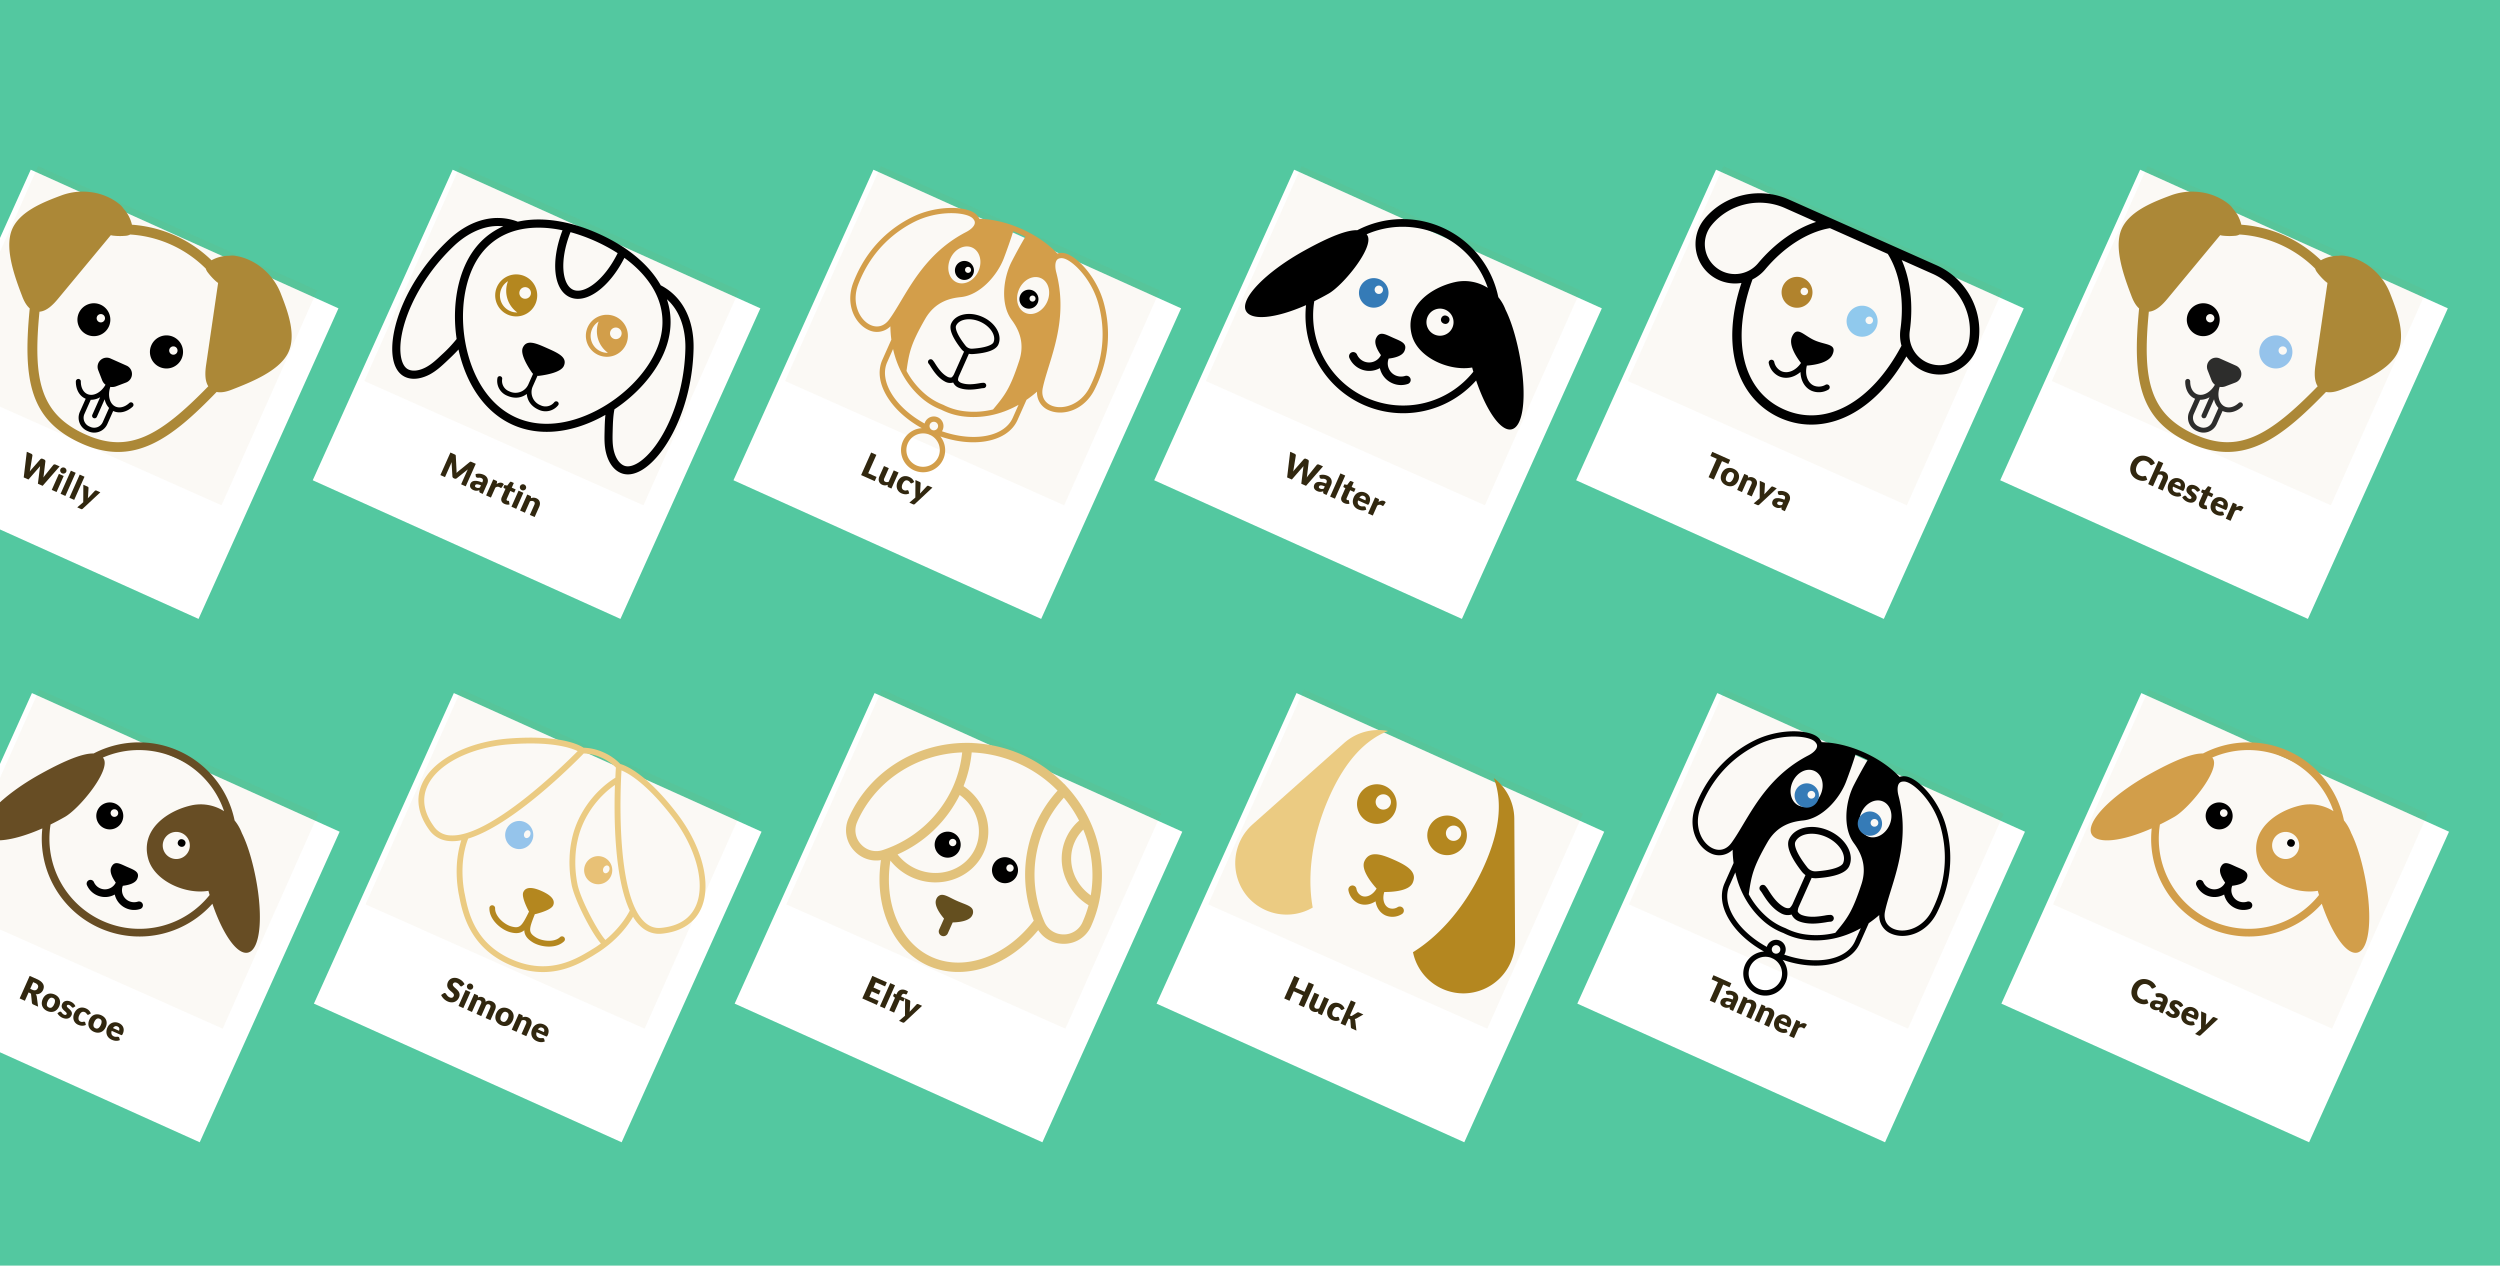 <svg xmlns="http://www.w3.org/2000/svg" xmlns:xlink="http://www.w3.org/1999/xlink" width="1920" height="972" viewBox="0 0 1920 972"><defs><filter id="a" x="1181.319" y="100.333" width="403.849" height="405.068" filterUnits="userSpaceOnUse"><feOffset dy="20" input="SourceAlpha"/><feGaussianBlur stdDeviation="10" result="b"/><feFlood flood-opacity="0.161"/><feComposite operator="in" in2="b"/><feComposite in="SourceGraphic"/></filter><filter id="c" x="534.159" y="100.333" width="403.85" height="405.068" filterUnits="userSpaceOnUse"><feOffset dy="20" input="SourceAlpha"/><feGaussianBlur stdDeviation="10" result="d"/><feFlood flood-opacity="0.161"/><feComposite operator="in" in2="d"/><feComposite in="SourceGraphic"/></filter><filter id="e" x="211.036" y="100.333" width="403.85" height="405.068" filterUnits="userSpaceOnUse"><feOffset dy="20" input="SourceAlpha"/><feGaussianBlur stdDeviation="10" result="f"/><feFlood flood-opacity="0.161"/><feComposite operator="in" in2="f"/><feComposite in="SourceGraphic"/></filter><filter id="g" x="-113" y="100.333" width="403.85" height="405.068" filterUnits="userSpaceOnUse"><feOffset dy="20" input="SourceAlpha"/><feGaussianBlur stdDeviation="10" result="h"/><feFlood flood-opacity="0.161"/><feComposite operator="in" in2="h"/><feComposite in="SourceGraphic"/></filter><filter id="i" x="-112.088" y="502.28" width="403.85" height="405.068" filterUnits="userSpaceOnUse"><feOffset dy="20" input="SourceAlpha"/><feGaussianBlur stdDeviation="10" result="j"/><feFlood flood-opacity="0.161"/><feComposite operator="in" in2="j"/><feComposite in="SourceGraphic"/></filter><filter id="k" x="859.108" y="502.28" width="403.85" height="405.068" filterUnits="userSpaceOnUse"><feOffset dy="20" input="SourceAlpha"/><feGaussianBlur stdDeviation="10" result="l"/><feFlood flood-opacity="0.161"/><feComposite operator="in" in2="l"/><feComposite in="SourceGraphic"/></filter><filter id="m" x="535.072" y="502.28" width="403.85" height="405.068" filterUnits="userSpaceOnUse"><feOffset dy="20" input="SourceAlpha"/><feGaussianBlur stdDeviation="10" result="n"/><feFlood flood-opacity="0.161"/><feComposite operator="in" in2="n"/><feComposite in="SourceGraphic"/></filter><filter id="o" x="211.949" y="502.28" width="403.85" height="405.068" filterUnits="userSpaceOnUse"><feOffset dy="20" input="SourceAlpha"/><feGaussianBlur stdDeviation="10" result="p"/><feFlood flood-opacity="0.161"/><feComposite operator="in" in2="p"/><feComposite in="SourceGraphic"/></filter><filter id="q" x="857.282" y="100.333" width="403.85" height="405.068" filterUnits="userSpaceOnUse"><feOffset dy="20" input="SourceAlpha"/><feGaussianBlur stdDeviation="10" result="r"/><feFlood flood-opacity="0.161"/><feComposite operator="in" in2="r"/><feComposite in="SourceGraphic"/></filter><filter id="s" x="1182.231" y="502.28" width="403.849" height="405.068" filterUnits="userSpaceOnUse"><feOffset dy="20" input="SourceAlpha"/><feGaussianBlur stdDeviation="10" result="t"/><feFlood flood-opacity="0.161"/><feComposite operator="in" in2="t"/><feComposite in="SourceGraphic"/></filter><filter id="u" x="1507" y="100.333" width="403.849" height="405.068" filterUnits="userSpaceOnUse"><feOffset dy="20" input="SourceAlpha"/><feGaussianBlur stdDeviation="10" result="v"/><feFlood flood-opacity="0.161"/><feComposite operator="in" in2="v"/><feComposite in="SourceGraphic"/></filter><filter id="w" x="1507.912" y="502.28" width="403.849" height="405.068" filterUnits="userSpaceOnUse"><feOffset dy="20" input="SourceAlpha"/><feGaussianBlur stdDeviation="10" result="x"/><feFlood flood-opacity="0.161"/><feComposite operator="in" in2="x"/><feComposite in="SourceGraphic"/></filter><clipPath id="z"><rect width="1920" height="972"/></clipPath></defs><g id="y" clip-path="url(#z)"><rect width="1920" height="972" fill="#53c8a0"/><g transform="translate(1211.319 110.333)"><g transform="translate(0 0)"><g transform="matrix(1, 0, 0, 1, -1211.32, -110.33)" filter="url(#a)"><rect width="259.696" height="262.1" transform="matrix(0.91, 0.41, -0.41, 0.91, 1317.92, 110.33)" fill="#fff"/></g><rect width="234.518" height="180.564" transform="matrix(0.914, 0.407, -0.407, 0.914, 112.269, 17.256)" fill="rgba(172,136,55,0.05)"/><path d="M15.314-18.941v3.484H9.984V0H5.59V-15.457H.26v-3.484Zm5.226,5.252a7.786,7.786,0,0,1,2.795.481A6.13,6.13,0,0,1,25.5-11.83a6.207,6.207,0,0,1,1.4,2.177,7.856,7.856,0,0,1,.5,2.879,8,8,0,0,1-.5,2.905,6.251,6.251,0,0,1-1.4,2.2A6.16,6.16,0,0,1,23.335-.28,7.693,7.693,0,0,1,20.54.208,7.783,7.783,0,0,1,17.726-.28a6.281,6.281,0,0,1-2.184-1.391,6.16,6.16,0,0,1-1.417-2.2,8,8,0,0,1-.5-2.905,7.856,7.856,0,0,1,.5-2.879,6.117,6.117,0,0,1,1.417-2.177,6.251,6.251,0,0,1,2.184-1.378A7.877,7.877,0,0,1,20.54-13.689Zm0,10.907a2.289,2.289,0,0,0,2.047-.981,5.428,5.428,0,0,0,.656-2.983,5.394,5.394,0,0,0-.656-2.977A2.294,2.294,0,0,0,20.54-10.7a2.351,2.351,0,0,0-2.093.975,5.351,5.351,0,0,0-.663,2.977,5.385,5.385,0,0,0,.663,2.983A2.345,2.345,0,0,0,20.54-2.782ZM29.614,0V-13.481h2.5a1.112,1.112,0,0,1,.631.169.9.9,0,0,1,.357.507l.234.78a9.791,9.791,0,0,1,.806-.676,4.72,4.72,0,0,1,.89-.527,5.286,5.286,0,0,1,1.027-.338,5.511,5.511,0,0,1,1.2-.123,4.72,4.72,0,0,1,1.956.383,4.06,4.06,0,0,1,1.437,1.066,4.6,4.6,0,0,1,.884,1.625,6.738,6.738,0,0,1,.3,2.048V0H37.8V-8.567a2.357,2.357,0,0,0-.455-1.541,1.634,1.634,0,0,0-1.339-.552,2.8,2.8,0,0,0-1.248.286,4.853,4.853,0,0,0-1.118.767V0ZM49.686,3.5a1.442,1.442,0,0,1-.442.592,1.438,1.438,0,0,1-.832.188H45.4L48-1.183l-5.382-12.3h3.562a1.137,1.137,0,0,1,.728.208,1.116,1.116,0,0,1,.364.494l2.21,5.811a12.805,12.805,0,0,1,.507,1.612q.13-.416.286-.819t.3-.819l2-5.785a.986.986,0,0,1,.41-.5,1.17,1.17,0,0,1,.657-.2h3.25ZM67.86,0A1.888,1.888,0,0,1,67-.156a1.192,1.192,0,0,1-.487-.65l-.286-.741q-.507.429-.975.754a6.18,6.18,0,0,1-.968.552A4.783,4.783,0,0,1,63.213.1a6.56,6.56,0,0,1-1.255.111,5.5,5.5,0,0,1-1.677-.241A3.5,3.5,0,0,1,59-.741,3.115,3.115,0,0,1,58.188-1.9,4.2,4.2,0,0,1,57.9-3.51a3.367,3.367,0,0,1,.364-1.469,3.624,3.624,0,0,1,1.261-1.372,8.014,8.014,0,0,1,2.418-1.034,16.224,16.224,0,0,1,3.835-.468v-.572a2.472,2.472,0,0,0-.487-1.71,1.793,1.793,0,0,0-1.385-.526,3.673,3.673,0,0,0-1.17.156,5.26,5.26,0,0,0-.812.351q-.357.2-.7.351a1.91,1.91,0,0,1-.806.156,1.218,1.218,0,0,1-.708-.2,1.5,1.5,0,0,1-.461-.5l-.728-1.261a8.2,8.2,0,0,1,2.71-1.606,9.5,9.5,0,0,1,3.192-.526,5.837,5.837,0,0,1,2.2.4,4.742,4.742,0,0,1,1.664,1.1,4.828,4.828,0,0,1,1.047,1.684,6.05,6.05,0,0,1,.364,2.132V0ZM63.232-2.457A3.2,3.2,0,0,0,64.6-2.73a4.158,4.158,0,0,0,1.183-.884V-5.486a13.379,13.379,0,0,0-1.989.208,4.831,4.831,0,0,0-1.235.39,1.5,1.5,0,0,0-.631.533,1.261,1.261,0,0,0-.175.65,1.13,1.13,0,0,0,.377.968A1.839,1.839,0,0,0,63.232-2.457Z" transform="matrix(0.914, 0.407, -0.407, 0.914, 95.754, 253.886)" fill="#31270f"/></g><g transform="matrix(0.914, 0.407, -0.407, 0.914, 112.968, 20.825)"><path d="M1.154,39.864l.093-.419C7.946,16.234,29.715,0,54.183,0H178.334c24.467,0,46.237,16.234,52.935,39.446l.14.419A30.268,30.268,0,0,1,202.29,78.287a30.682,30.682,0,0,1-16.653-4.977c-2.233,22.467-8.792,41.585-19.3,55.959-12.559,17.164-30.328,26.607-50,26.607s-37.445-9.443-50-26.607c-10.513-14.373-17.071-33.492-19.3-55.959a30.489,30.489,0,0,1-16.653,5.024A30.318,30.318,0,0,1,1.154,39.864ZM208.569,70.239a23,23,0,0,0,15.862-28.421l-.093-.372c-5.814-20.141-24.747-34.236-46-34.236h-26.1c12.373,11.164,22.235,27.817,27.817,47.214A23.072,23.072,0,0,0,208.569,70.239Zm-92.288,78.473c34.934,0,59.215-32.236,62.564-81.357a30.972,30.972,0,0,1-5.768-10.885c-6.187-21.63-18-39.492-32.515-49.214H91.954C77.441,16.932,65.626,34.794,59.439,56.471a30.282,30.282,0,0,1-5.768,10.885C57.067,116.476,81.348,148.712,116.282,148.712ZM23.994,70.239a22.822,22.822,0,0,0,6.326.884,23.179,23.179,0,0,0,22.188-16.7c5.535-19.4,15.443-36.05,27.817-47.214h-26.1c-21.258,0-40.19,14.094-46,34.236l-.093.372A22.908,22.908,0,0,0,23.994,70.239Z" transform="translate(0 0)"/><path d="M11.908,0A11.862,11.862,0,1,1,0,11.862,11.891,11.891,0,0,1,11.908,0ZM16.7,11.862a2.884,2.884,0,1,0-2.884-2.884A2.869,2.869,0,0,0,16.7,11.862Z" transform="translate(77.069 50.656)" fill="#b1832d"/><path d="M0,11.862A11.908,11.908,0,1,1,11.908,23.723,11.891,11.891,0,0,1,0,11.862Zm16.653,0a2.884,2.884,0,1,0-2.884-2.884A2.9,2.9,0,0,0,16.653,11.862Z" transform="translate(131.678 50.656)" fill="#90c9ed"/><path d="M.831,28.627A2.147,2.147,0,0,1,3.855,29a10.174,10.174,0,0,0,7.954,4.279c5.442,0,10-5.07,11.164-11.908a5.467,5.467,0,0,1-.512-.233c-4.884-2.651-14-8.559-14-15.4,0-9.35,7.582-4.466,16.978-4.466S42.417-3.609,42.417,5.741c0,6.838-9.117,12.7-14,15.4a4.534,4.534,0,0,1-.512.233c1.163,6.791,5.721,11.908,11.164,11.908A10.243,10.243,0,0,0,47.022,29a2.154,2.154,0,0,1,3.4,2.651A14.411,14.411,0,0,1,39.068,37.6c-5.815,0-10.885-3.907-13.629-9.722C22.694,33.7,17.624,37.6,11.809,37.6A14.279,14.279,0,0,1,.459,31.65,2.152,2.152,0,0,1,.831,28.627Z" transform="translate(90.797 89.431)"/></g></g><g transform="translate(564.159 110.333)"><g transform="translate(0 0)"><g transform="matrix(1, 0, 0, 1, -564.16, -110.33)" filter="url(#c)"><rect width="259.696" height="262.1" transform="matrix(0.91, 0.41, -0.41, 0.91, 670.76, 110.33)" fill="#fff"/></g><rect width="234.518" height="180.564" transform="matrix(0.914, 0.407, -0.407, 0.914, 112.269, 17.256)" fill="rgba(172,136,55,0.05)"/><path d="M5.954-3.51h7.02V0H1.56V-18.941H5.954Zm12.87-9.971v8.554a2.352,2.352,0,0,0,.455,1.547,1.643,1.643,0,0,0,1.339.546,2.872,2.872,0,0,0,1.242-.273,4.631,4.631,0,0,0,1.125-.767v-9.607h4.03V0h-2.5a.948.948,0,0,1-.988-.676l-.247-.78a7.822,7.822,0,0,1-.806.683,4.933,4.933,0,0,1-.891.52,5.32,5.32,0,0,1-1.02.338,5.422,5.422,0,0,1-1.2.124,4.72,4.72,0,0,1-1.957-.384,4.025,4.025,0,0,1-1.436-1.073,4.678,4.678,0,0,1-.884-1.625,6.721,6.721,0,0,1-.3-2.054v-8.554Zm21.034,3.2a2.228,2.228,0,0,1-.351.351.775.775,0,0,1-.481.13,1.035,1.035,0,0,1-.54-.143l-.54-.319a4.092,4.092,0,0,0-.7-.318,3.022,3.022,0,0,0-1-.143,2.8,2.8,0,0,0-1.28.273,2.371,2.371,0,0,0-.891.78,3.565,3.565,0,0,0-.52,1.241,7.416,7.416,0,0,0-.169,1.657A5.051,5.051,0,0,0,34.132-3.8a2.4,2.4,0,0,0,2.061,1.04A2.88,2.88,0,0,0,37.3-2.931a3.369,3.369,0,0,0,.7-.39l.526-.4a.973.973,0,0,1,.6-.182.833.833,0,0,1,.728.351l1.17,1.443A6.366,6.366,0,0,1,39.715-.942a6.586,6.586,0,0,1-1.41.7,7.28,7.28,0,0,1-1.45.351,10.673,10.673,0,0,1-1.417.1,6.08,6.08,0,0,1-2.36-.468A5.781,5.781,0,0,1,31.1-1.618,6.506,6.506,0,0,1,29.75-3.809a8.206,8.206,0,0,1-.5-2.964A8.326,8.326,0,0,1,29.685-9.5a6.183,6.183,0,0,1,1.287-2.2,5.984,5.984,0,0,1,2.106-1.462,7.38,7.38,0,0,1,2.906-.533,7.083,7.083,0,0,1,2.782.507A6.675,6.675,0,0,1,40.924-11.7ZM48.282,3.5a1.442,1.442,0,0,1-.442.592,1.438,1.438,0,0,1-.832.188H43.992l2.6-5.46-5.382-12.3h3.562a1.137,1.137,0,0,1,.728.208,1.116,1.116,0,0,1,.364.494l2.21,5.811a12.805,12.805,0,0,1,.507,1.612q.13-.416.286-.819t.3-.819l2-5.785a.986.986,0,0,1,.41-.5,1.17,1.17,0,0,1,.657-.2h3.25Z" transform="matrix(0.914, 0.407, -0.407, 0.914, 95.754, 253.886)" fill="#31270f"/></g><g transform="matrix(0.914, 0.407, -0.407, 0.914, 127.727, 24.219)"><path d="M21.106,25.726C33.279,11.037,52.391,2.313,62.535,3.409a11.534,11.534,0,0,1,5.032,1.785,8.06,8.06,0,0,1,1.1.893C80.836.974,93.415,0,101.409,0h.041c7.994,0,20.573,1.014,32.746,6.087a8.058,8.058,0,0,1,1.1-.893,10.593,10.593,0,0,1,5.032-1.785c10.185-1.055,29.256,7.629,41.43,22.318,10.347,12.5,22.439,33.8,20.979,64.153-.852,17.367-12.985,27.755-23.981,28.688-.568.041-1.1.081-1.623.081a14.667,14.667,0,0,1-14.08-9.373,86.881,86.881,0,0,1-4.829,9.008v16.961c0,9.779-6.046,18.909-17,25.726-8.805,5.437-19.924,8.846-31.975,9.9a16.941,16.941,0,1,1-15.622,0c-12.052-1.055-23.21-4.464-31.975-9.9-10.956-6.776-17-15.906-17-25.726V118.284a86.881,86.881,0,0,1-4.829-9.008,14.667,14.667,0,0,1-14.08,9.373c-.527,0-1.055-.041-1.623-.081-11-.933-23.129-11.321-23.981-28.688C-1.374,59.527,10.718,38.224,21.106,25.726Zm51.412,2.759c-6.492,0-11.808,6.533-11.808,14.608S65.984,57.7,72.517,57.7c6.492,0,11.808-6.533,11.808-14.608S79.05,28.485,72.517,28.485Zm32.137-2.354c.365-6.614,1.1-15.866,1.867-21.912q-2.8-.122-5.113-.122h-.041q-2.313,0-5.113.122c.771,6.005,1.5,15.3,1.867,21.912.771,14.283-5.316,33.4-18.057,40.659-7.06,4.017-16.6,11.118-18.179,26.5-2.272,22.318-.73,28.526,3.165,42.2a61.973,61.973,0,0,0,20.776,10.55,47.684,47.684,0,0,0,15.46,1.745h.243a46.719,46.719,0,0,0,15.46-1.745,61.973,61.973,0,0,0,20.776-10.55c3.9-13.675,5.437-19.883,3.165-42.2-1.583-15.379-11.118-22.48-18.179-26.5C109.97,59.527,103.924,40.415,104.655,26.132ZM130.3,28.485c-6.492,0-11.808,6.533-11.808,14.608S123.767,57.7,130.3,57.7c6.492,0,11.808-6.533,11.808-14.608S136.792,28.485,130.3,28.485Zm33.152,59.69c.73,6.087,1.42,11.849,2.475,16.718,1.42,6.533,6.087,10.1,12.457,9.576,9.373-.812,19.518-10.307,20.208-24.793,1.38-29.013-10.144-49.383-20.086-61.353-11.565-13.959-28.283-20.938-36.56-20.938-.446,0-.893.041-1.3.081A6.621,6.621,0,0,0,137.482,8.6a3.588,3.588,0,0,0-1.7,2.516c-.325,2.151.974,5.316,3.449,8.44C158.014,42.931,161.058,68.049,163.452,88.175ZM104.7,165.637a3.287,3.287,0,1,0-3.733,3.246h.893A3.284,3.284,0,0,0,104.7,165.637ZM88.586,185.886a12.823,12.823,0,1,0,13.391-12.863c-.2,0-.406.041-.609.041a3.071,3.071,0,0,1-.609-.041A12.846,12.846,0,0,0,88.586,185.886Zm5.559-19.153a9.95,9.95,0,0,1-.081-1.1,7.385,7.385,0,1,1,14.77,0,9.951,9.951,0,0,1-.081,1.1C134.4,164.582,154.2,151.273,154.2,135.2V124.289c-9.414,12.66-21.871,21.547-36.033,25.645a50.836,50.836,0,0,1-16.677,1.907c-.893.041-1.785.081-2.678.081a50.073,50.073,0,0,1-14-1.948c-14.2-4.139-26.619-12.985-36.033-25.645v10.915C48.658,151.273,68.5,164.623,94.145,166.733ZM4.185,89.676c.69,14.486,10.834,23.981,20.208,24.793,6.371.528,11.037-3.043,12.457-9.576,1.055-4.829,1.745-10.591,2.475-16.718,2.435-20.167,5.437-45.244,24.144-68.657,2.516-3.124,3.814-6.29,3.449-8.44a3.47,3.47,0,0,0-1.7-2.516,6.777,6.777,0,0,0-3.165-1.136c-.406-.041-.852-.081-1.3-.081-8.278,0-25,6.979-36.56,20.938C14.329,40.293,2.765,60.663,4.185,89.676Z" transform="translate(0 0)" fill="#d39e4a"/><path d="M44.077,14.446c0,4.464-5.032,9.414-15.014,14.689a11.172,11.172,0,0,1-2.759.974v18.95h0a7.877,7.877,0,0,0,.528,2.759c.162.446,1.461,1.217,3.287,1.1,5.032-.365,9.657-3.368,12.66-5.356a17.366,17.366,0,0,1,3-1.745,2.059,2.059,0,0,1,2.638,1.217A2.094,2.094,0,0,1,47.2,49.667a20.519,20.519,0,0,0-2.151,1.339c-3.206,2.069-8.521,5.559-14.608,6.046-.243,0-.487.041-.73.041a7.86,7.86,0,0,1-5.437-1.948,7.933,7.933,0,0,1-5.437,1.948,4.408,4.408,0,0,1-.73-.041C12.021,56.606,6.665,53.116,3.5,51.006a20.517,20.517,0,0,0-2.151-1.339,2.054,2.054,0,0,1,1.42-3.855,17.369,17.369,0,0,1,3,1.745c3.043,1.988,7.629,4.991,12.66,5.356,1.826.122,3.124-.649,3.287-1.1a8.118,8.118,0,0,0,.528-2.759V30.109a11.786,11.786,0,0,1-2.759-.974C9.546,23.86,4.473,18.909,4.473,14.446,4.473,6.492,13.36,0,24.275,0S44.077,6.452,44.077,14.446ZM24.275,4.1c-8.521,0-15.7,4.707-15.7,10.307,0,2.069,3.368,6.046,12.822,11.037a6.047,6.047,0,0,0,5.762,0c9.455-4.991,12.822-9.008,12.822-11.037C39.979,8.846,32.8,4.1,24.275,4.1Z" transform="translate(77.133 73.892)"/><path d="M7.3,14.608a7.3,7.3,0,1,1,7.3-7.3A7.325,7.325,0,0,1,7.3,14.608ZM9.617,3.449A2.313,2.313,0,1,0,11.93,5.762,2.312,2.312,0,0,0,9.617,3.449Z" transform="translate(121.21 39.644)"/><path d="M7.3,14.608a7.3,7.3,0,1,1,7.3-7.3A7.325,7.325,0,0,1,7.3,14.608ZM9.657,3.449A2.313,2.313,0,1,0,11.97,5.762,2.338,2.338,0,0,0,9.657,3.449Z" transform="translate(66.999 39.644)"/></g></g><g transform="translate(241.036 110.333)"><g transform="translate(0 0)"><g transform="matrix(1, 0, 0, 1, -241.04, -110.33)" filter="url(#e)"><rect width="259.696" height="262.1" transform="matrix(0.91, 0.41, -0.41, 0.91, 347.64, 110.33)" fill="#fff"/></g><rect width="234.518" height="180.564" transform="matrix(0.914, 0.407, -0.407, 0.914, 112.269, 17.256)" fill="rgba(172,136,55,0.05)"/><path d="M11.245-8.658q.26.494.5,1.027t.461,1.092q.221-.572.468-1.111T13.182-8.7l4.862-9.568a1.589,1.589,0,0,1,.266-.384.873.873,0,0,1,.306-.2A1.281,1.281,0,0,1,19-18.928q.214-.013.5-.013h3.354V0H18.98V-10.894q0-.793.078-1.716L14.04-2.873a1.653,1.653,0,0,1-.631.689,1.744,1.744,0,0,1-.9.234h-.6a1.744,1.744,0,0,1-.9-.234,1.653,1.653,0,0,1-.63-.689L5.33-12.623q.052.455.078.9t.026.825V0H1.56V-18.941H4.914q.286,0,.5.013a1.281,1.281,0,0,1,.384.078.873.873,0,0,1,.305.2,1.589,1.589,0,0,1,.266.384ZM35.282,0a1.888,1.888,0,0,1-.864-.156,1.192,1.192,0,0,1-.487-.65l-.286-.741q-.507.429-.975.754a6.179,6.179,0,0,1-.968.552A4.783,4.783,0,0,1,30.634.1,6.56,6.56,0,0,1,29.38.208,5.5,5.5,0,0,1,27.7-.032a3.5,3.5,0,0,1-1.281-.708A3.115,3.115,0,0,1,25.61-1.9a4.2,4.2,0,0,1-.286-1.606,3.367,3.367,0,0,1,.364-1.469,3.624,3.624,0,0,1,1.261-1.372,8.014,8.014,0,0,1,2.418-1.034A16.224,16.224,0,0,1,33.2-7.852v-.572a2.472,2.472,0,0,0-.487-1.71,1.793,1.793,0,0,0-1.385-.526,3.673,3.673,0,0,0-1.17.156,5.26,5.26,0,0,0-.812.351q-.357.2-.7.351a1.91,1.91,0,0,1-.806.156,1.218,1.218,0,0,1-.708-.2,1.5,1.5,0,0,1-.462-.5l-.728-1.261a8.2,8.2,0,0,1,2.711-1.606,9.5,9.5,0,0,1,3.191-.526,5.837,5.837,0,0,1,2.2.4,4.742,4.742,0,0,1,1.664,1.1,4.828,4.828,0,0,1,1.047,1.684,6.05,6.05,0,0,1,.364,2.132V0ZM30.654-2.457a3.2,3.2,0,0,0,1.365-.273A4.158,4.158,0,0,0,33.2-3.614V-5.486a13.379,13.379,0,0,0-1.989.208,4.831,4.831,0,0,0-1.235.39,1.5,1.5,0,0,0-.631.533,1.261,1.261,0,0,0-.176.65,1.13,1.13,0,0,0,.377.968A1.839,1.839,0,0,0,30.654-2.457ZM39.988,0V-13.481H42.38a2.04,2.04,0,0,1,.5.052.878.878,0,0,1,.338.163.693.693,0,0,1,.208.292,2.638,2.638,0,0,1,.124.442l.221,1.261a6.606,6.606,0,0,1,1.664-1.807,3.381,3.381,0,0,1,2.015-.663,2.321,2.321,0,0,1,1.482.442l-.52,2.964a.579.579,0,0,1-.208.384.706.706,0,0,1-.416.11,2.759,2.759,0,0,1-.52-.058,4.031,4.031,0,0,0-.754-.058,2.768,2.768,0,0,0-2.5,1.69V0Zm15.47.208a4.752,4.752,0,0,1-1.7-.28,3.37,3.37,0,0,1-1.235-.793,3.38,3.38,0,0,1-.761-1.241,4.806,4.806,0,0,1-.26-1.625V-10.7H50.362a.763.763,0,0,1-.533-.2.76.76,0,0,1-.221-.591v-1.573l2.145-.416.793-3.289a.8.8,0,0,1,.884-.624h2.106v3.939h3.276V-10.7H55.536V-4a1.26,1.26,0,0,0,.228.774.769.769,0,0,0,.657.306,1.29,1.29,0,0,0,.37-.046,1.475,1.475,0,0,0,.26-.1q.11-.059.208-.1a.533.533,0,0,1,.228-.046.469.469,0,0,1,.292.084,1.046,1.046,0,0,1,.228.267L59.228-.962a5.562,5.562,0,0,1-1.755.878A6.974,6.974,0,0,1,55.458.208Zm9.828-13.689V0h-4.03V-13.481Zm.468-3.692a2.13,2.13,0,0,1-.195.9,2.378,2.378,0,0,1-.533.741,2.609,2.609,0,0,1-.786.507,2.441,2.441,0,0,1-.956.189,2.269,2.269,0,0,1-.923-.189,2.6,2.6,0,0,1-.76-.507,2.34,2.34,0,0,1-.52-.741,2.192,2.192,0,0,1-.188-.9,2.269,2.269,0,0,1,.188-.923,2.4,2.4,0,0,1,.52-.754,2.435,2.435,0,0,1,.76-.507,2.339,2.339,0,0,1,.923-.182,2.517,2.517,0,0,1,.956.182,2.454,2.454,0,0,1,.786.507,2.433,2.433,0,0,1,.533.754A2.2,2.2,0,0,1,65.754-17.173ZM68.536,0V-13.481h2.5a1.112,1.112,0,0,1,.631.169.9.9,0,0,1,.357.507l.234.78a9.791,9.791,0,0,1,.806-.676,4.72,4.72,0,0,1,.891-.527,5.285,5.285,0,0,1,1.027-.338,5.511,5.511,0,0,1,1.2-.123,4.72,4.72,0,0,1,1.956.383,4.06,4.06,0,0,1,1.437,1.066,4.6,4.6,0,0,1,.884,1.625,6.738,6.738,0,0,1,.3,2.048V0h-4.03V-8.567a2.357,2.357,0,0,0-.455-1.541,1.634,1.634,0,0,0-1.339-.552,2.8,2.8,0,0,0-1.248.286,4.853,4.853,0,0,0-1.118.767V0Z" transform="matrix(0.914, 0.407, -0.407, 0.914, 95.754, 253.886)" fill="#31270f"/></g><g transform="matrix(0.914, 0.407, -0.407, 0.914, 113.343, 22.258)"><path d="M16.039,0A16.13,16.13,0,1,1,0,16.314,16.161,16.161,0,0,1,16.039,0ZM26.1,11.627a4.457,4.457,0,1,0-4.457,4.457A4.462,4.462,0,0,0,26.1,11.627ZM16.774,29A12.684,12.684,0,0,0,22.2,27.757,20.516,20.516,0,0,1,5.929,8.732a12.615,12.615,0,0,0-2.252,7.444A12.945,12.945,0,0,0,16.774,29Z" transform="translate(136.801 52.845)" fill="#d29e4a"/><path d="M16.039,0A16.13,16.13,0,1,1,0,16.314,16.161,16.161,0,0,1,16.039,0ZM26.1,11.627a4.457,4.457,0,1,0-4.457,4.457A4.462,4.462,0,0,0,26.1,11.627ZM16.774,29A12.684,12.684,0,0,0,22.2,27.757,20.516,20.516,0,0,1,5.929,8.732a12.615,12.615,0,0,0-2.252,7.444A12.916,12.916,0,0,0,16.774,29Z" transform="translate(60.611 52.845)" fill="#b4871f"/><path d="M12.039,51.008C20.77,30.145,36.3,17.83,54.867,16.773c.46-.368.965-.689,1.47-1.057C71.043,5.422,91.308,0,114.882,0s43.839,5.422,58.59,15.716c.506.322.965.689,1.471,1.057,18.565,1.057,34.1,13.418,42.828,34.235,17.324,41.358,14.016,82.624,2.114,100.454-4.136,6.158-9.145,9.374-14.567,9.374-7.72,0-13.464-5.79-16.221-9.283-3.722-4.641-5.928-10.018-8.088-15.211-1.562-3.722-3.125-7.49-4.411-11.442-.827,1.1-1.654,2.206-2.481,3.263-16.727,21.047-37.773,32.627-59.234,32.627s-42.507-11.58-59.234-32.627c-.873-1.057-1.7-2.16-2.481-3.263-1.287,3.952-2.849,7.72-4.412,11.442-2.16,5.193-4.412,10.523-8.088,15.211-2.757,3.446-8.547,9.283-16.221,9.283h0c-5.377,0-10.431-3.217-14.521-9.374C-1.977,133.632-5.331,92.366,12.039,51.008ZM95.076,7.674c.965,23.85,10.707,39.566,19.806,39.566s18.841-15.762,19.806-39.566a134.114,134.114,0,0,0-39.612,0ZM186.753,134c1.976,4.779,4.044,9.742,7.215,13.74,3.492,4.411,7.628,6.939,11.35,6.939,4.044,0,7.307-3.584,9.328-6.571,11.167-16.819,13.234-56.752-2.665-94.663-3.171-7.582-11.672-23.574-28.353-28.813,9.6,10.523,14.659,23.988,14.659,39.474,0,17.508-6.25,37.038-17.095,54.087C182.433,123.614,184.639,128.853,186.753,134Zm-126.233-9.65c15.532,19.53,34.832,30.283,54.363,30.283s38.83-10.753,54.363-30.283c14.291-18.014,22.839-40.531,22.839-60.2,0-18.2-7.674-33.178-22.2-43.288-8-5.56-17.784-9.6-29-11.994-1.287,25.412-12.224,44.62-26.009,44.62S90.159,34.235,88.873,8.869c-11.213,2.39-21,6.433-29,11.994-14.521,10.11-22.2,25.09-22.2,43.288C37.681,83.819,46.228,106.336,60.519,124.349Zm-45.4,23.666c2.022,2.987,5.239,6.571,9.329,6.571,3.722,0,7.858-2.527,11.35-6.939,3.171-4,5.239-8.961,7.215-13.74a101.931,101.931,0,0,0,5.56-15.762C37.727,101.1,31.477,81.567,31.477,64.059c0-15.532,5.009-28.95,14.613-39.474C29.455,29.824,20.954,45.769,17.783,53.352,1.883,91.355,3.951,131.288,15.118,148.015Z" transform="translate(0 0)"/><path d="M1.374,34.327a1.865,1.865,0,0,1,2.3,1.333,8.58,8.58,0,0,0,8.685,6.433A10.784,10.784,0,0,0,23.707,31.57V22.379a4.673,4.673,0,0,1-1.287-.6C17.458,18.749,8.359,12.5,8.359,7.261,8.359.046,16.079,0,25.591,0S42.824.046,42.824,7.261c0,5.239-9.053,11.488-14.062,14.521a4.944,4.944,0,0,1-1.333.6V31.57A10.784,10.784,0,0,0,38.78,42.093a8.58,8.58,0,0,0,8.685-6.433,1.9,1.9,0,0,1,2.3-1.333,1.865,1.865,0,0,1,1.333,2.3,12.37,12.37,0,0,1-12.269,9.191c-6.893,0-11.029-3.4-13.234-7.353-2.16,3.906-6.342,7.353-13.235,7.353A12.246,12.246,0,0,1,.087,36.625,1.786,1.786,0,0,1,1.374,34.327Z" transform="translate(89.337 96.318)"/></g></g><g transform="translate(-83 110.333)"><g transform="translate(0)"><g transform="matrix(1, 0, 0, 1, 83, -110.33)" filter="url(#g)"><rect width="259.696" height="262.1" transform="matrix(0.91, 0.41, -0.41, 0.91, 23.61, 110.33)" fill="#fff"/></g><rect width="234.518" height="180.564" transform="matrix(0.914, 0.407, -0.407, 0.914, 112.269, 17.256)" fill="rgba(172,136,55,0.05)"/><path d="M.13-18.941H3.822a1.665,1.665,0,0,1,.956.26,1.191,1.191,0,0,1,.5.689l2.6,9.88q.13.481.26,1.027a9.254,9.254,0,0,1,.195,1.144q.13-.611.286-1.15t.3-1.021l3.068-9.88a1.362,1.362,0,0,1,.5-.657,1.488,1.488,0,0,1,.929-.292h1.3a1.633,1.633,0,0,1,.943.253,1.3,1.3,0,0,1,.513.7l3.042,9.88q.143.455.3.969t.273,1.1q.1-.572.215-1.092t.228-.975l2.6-9.88a1.236,1.236,0,0,1,.494-.663,1.539,1.539,0,0,1,.936-.286h3.458L21.866,0H17.888L14.326-11.739q-.091-.273-.189-.6t-.189-.689q-.091.364-.188.689t-.189.6L9.958,0H5.98Zm33.436,5.46V0h-4.03V-13.481Zm.468-3.692a2.13,2.13,0,0,1-.195.9,2.378,2.378,0,0,1-.533.741,2.609,2.609,0,0,1-.786.507,2.441,2.441,0,0,1-.955.189,2.269,2.269,0,0,1-.923-.189,2.6,2.6,0,0,1-.76-.507,2.34,2.34,0,0,1-.52-.741,2.192,2.192,0,0,1-.188-.9,2.269,2.269,0,0,1,.188-.923,2.4,2.4,0,0,1,.52-.754,2.435,2.435,0,0,1,.76-.507,2.339,2.339,0,0,1,.923-.182,2.517,2.517,0,0,1,.955.182,2.454,2.454,0,0,1,.786.507,2.433,2.433,0,0,1,.533.754A2.2,2.2,0,0,1,34.034-17.173Zm6.942-2.288V0h-4.03V-19.461Zm7.41,0V0h-4.03V-19.461ZM57.148,3.5a1.442,1.442,0,0,1-.442.592,1.438,1.438,0,0,1-.832.188H52.858l2.6-5.46-5.382-12.3h3.562a1.137,1.137,0,0,1,.728.208,1.116,1.116,0,0,1,.364.494l2.21,5.811a12.805,12.805,0,0,1,.507,1.612q.13-.416.286-.819t.3-.819l2-5.785a.986.986,0,0,1,.41-.5,1.17,1.17,0,0,1,.656-.2h3.25Z" transform="matrix(0.914, 0.407, -0.407, 0.914, 95.754, 253.886)" fill="#31270f"/></g><g transform="matrix(0.914, 0.407, -0.407, 0.914, 113.689, 17.745)"><path d="M24.016,13.347C35.064,2.53,51.823-2.576,66.863,1.277a14.518,14.518,0,0,1,4.781,2A27.4,27.4,0,0,1,82.6,11.908,97.824,97.824,0,0,1,149.493,12a27.568,27.568,0,0,1,11-8.681,14.518,14.518,0,0,1,4.781-2c15.041-3.853,31.8,1.253,42.847,12.07s25.068,25.114,23.954,40.48c-1.161,15.319-17.13,31.613-28.039,42.615-2.739,2.785-6.128,5.431-9.841,6.267-16.9,46.329-34.12,78.313-78.36,78.313-43.451,0-61.091-25.393-78.777-78.545-3.342-1.021-6.406-3.482-8.959-6.035C17.192,85.532,1.223,69.238.062,53.873-1.052,38.461,12.968,24.163,24.016,13.347ZM115.838,173.5c36.395,0,52.364-22.375,70.746-72.139-4.364-2.878-6.731-9.006-8.217-14.344Q169.8,56.449,161.192,25.834a18.342,18.342,0,0,1-2.414-.6,47.74,47.74,0,0,1-7.892-3.435,9.264,9.264,0,0,1-2.832-2.182,90.17,90.17,0,0,0-63.644-.279,8.462,8.462,0,0,1-3.064,2.46,44.133,44.133,0,0,1-7.892,3.435,11.486,11.486,0,0,1-2.414.6Q62.476,56.4,53.865,87.018c-1.578,5.663-4.085,12.162-8.959,14.762C61.432,151.265,77.122,173.5,115.838,173.5Z" transform="translate(0 0)" fill="#ac8837"/><path d="M1.149,24.371a1.929,1.929,0,0,1,2.507.975c1.81,4.224,5.06,6.824,8.5,6.824,5.014,0,9.191-5.338,9.841-12.209a8.035,8.035,0,0,1-3.853-2.182l-5.849-5.8A7.011,7.011,0,0,1,17.3,0H30.72a7.011,7.011,0,0,1,5.014,11.977l-5.849,5.8a8.484,8.484,0,0,1-3.853,2.182c.65,6.87,4.828,12.209,9.841,12.209,3.435,0,6.685-2.6,8.5-6.824A1.914,1.914,0,0,1,47.9,26.832c-2.414,5.617-7.01,9.145-12.023,9.145h-.325V47.071A11.026,11.026,0,0,1,24.5,58.027h-.975A11.026,11.026,0,0,1,12.476,47.071V35.977h-.325c-5.014,0-9.609-3.482-12.023-9.145A1.956,1.956,0,0,1,1.149,24.371Zm15.18,22.7a7.241,7.241,0,0,0,7.242,7.2H24.5a7.212,7.212,0,0,0,7.242-7.2V35.141a13.777,13.777,0,0,1-5.8-4.735V45.168a1.9,1.9,0,0,1-3.807,0V30.406a14.134,14.134,0,0,1-5.8,4.735Z" transform="translate(92.035 112.41)"/><path d="M0,12.627A12.7,12.7,0,1,1,12.72,25.253,12.65,12.65,0,0,1,0,12.627Zm17.083,0a3.2,3.2,0,1,0-3.2-3.2A3.21,3.21,0,0,0,17.083,12.627Z" transform="translate(133.849 77.78)"/><path d="M12.673,0A12.627,12.627,0,1,1,0,12.627,12.65,12.65,0,0,1,12.673,0Zm4.364,12.627a3.2,3.2,0,1,0-3.2-3.2A3.21,3.21,0,0,0,17.037,12.627Z" transform="translate(72.944 77.78)"/></g></g><g transform="translate(-82.088 512.28)"><g transform="translate(0 0)"><g transform="matrix(1, 0, 0, 1, 82.09, -512.28)" filter="url(#i)"><rect width="259.696" height="262.1" transform="matrix(0.91, 0.41, -0.41, 0.91, 24.52, 512.28)" fill="#fff"/></g><rect width="234.518" height="180.564" transform="matrix(0.914, 0.407, -0.407, 0.914, 112.269, 17.256)" fill="rgba(172,136,55,0.05)"/><path d="M5.954-7.007V0H1.56V-18.941H7.722a12.645,12.645,0,0,1,3.5.423,6.578,6.578,0,0,1,2.366,1.177,4.453,4.453,0,0,1,1.332,1.781,5.9,5.9,0,0,1,.416,2.236,6,6,0,0,1-.247,1.742,5.275,5.275,0,0,1-.734,1.514,5.684,5.684,0,0,1-1.2,1.241,6.351,6.351,0,0,1-1.632.9,4.13,4.13,0,0,1,.826.546,3.249,3.249,0,0,1,.669.793L17.056,0H13.078a1.688,1.688,0,0,1-1.586-.832l-3.146-5.5a1.324,1.324,0,0,0-.488-.52,1.631,1.631,0,0,0-.786-.156Zm0-3.029H7.722a4.521,4.521,0,0,0,1.528-.227,2.76,2.76,0,0,0,1.033-.63,2.4,2.4,0,0,0,.585-.943A3.617,3.617,0,0,0,11.05-13a2.44,2.44,0,0,0-.812-1.95,3.782,3.782,0,0,0-2.516-.7H5.954Zm18.9-3.653a7.786,7.786,0,0,1,2.8.481,6.13,6.13,0,0,1,2.165,1.378,6.207,6.207,0,0,1,1.4,2.177,7.856,7.856,0,0,1,.5,2.879,8,8,0,0,1-.5,2.905,6.251,6.251,0,0,1-1.4,2.2A6.16,6.16,0,0,1,27.651-.28a7.693,7.693,0,0,1-2.8.488A7.783,7.783,0,0,1,22.042-.28a6.281,6.281,0,0,1-2.184-1.391,6.16,6.16,0,0,1-1.417-2.2,8,8,0,0,1-.5-2.905,7.856,7.856,0,0,1,.5-2.879,6.117,6.117,0,0,1,1.417-2.177,6.251,6.251,0,0,1,2.184-1.378A7.877,7.877,0,0,1,24.856-13.689Zm0,10.907A2.289,2.289,0,0,0,26.9-3.763a5.428,5.428,0,0,0,.657-2.983A5.394,5.394,0,0,0,26.9-9.724a2.294,2.294,0,0,0-2.047-.975,2.351,2.351,0,0,0-2.093.975A5.351,5.351,0,0,0,22.1-6.747a5.385,5.385,0,0,0,.663,2.983A2.345,2.345,0,0,0,24.856-2.782ZM42.172-10.53a1.042,1.042,0,0,1-.331.351.87.87,0,0,1-.449.1,1.433,1.433,0,0,1-.572-.123l-.618-.267a6.728,6.728,0,0,0-.748-.267,3.337,3.337,0,0,0-.949-.123,2.007,2.007,0,0,0-1.177.292.943.943,0,0,0-.41.813.814.814,0,0,0,.267.624,2.445,2.445,0,0,0,.708.436,9.772,9.772,0,0,0,1,.358q.559.169,1.144.377a10.187,10.187,0,0,1,1.144.487,4.279,4.279,0,0,1,1,.689,3.076,3.076,0,0,1,.708.995,3.368,3.368,0,0,1,.267,1.4A4.617,4.617,0,0,1,42.8-2.535,3.92,3.92,0,0,1,41.71-1.079a5.133,5.133,0,0,1-1.781.949,8.022,8.022,0,0,1-2.437.338,7.417,7.417,0,0,1-1.378-.13,9.545,9.545,0,0,1-1.333-.351A7.259,7.259,0,0,1,33.592-.8a5.159,5.159,0,0,1-.936-.657l.936-1.482a1.347,1.347,0,0,1,.4-.409,1.119,1.119,0,0,1,.611-.15,1.271,1.271,0,0,1,.631.156l.6.338a5.039,5.039,0,0,0,.76.338,3.3,3.3,0,0,0,1.1.156,2.79,2.79,0,0,0,.793-.1,1.4,1.4,0,0,0,.52-.266A1.064,1.064,0,0,0,39.3-3.25a1.06,1.06,0,0,0,.091-.429.876.876,0,0,0-.273-.663A2.378,2.378,0,0,0,38.4-4.79a8.717,8.717,0,0,0-1.007-.351q-.566-.162-1.151-.371a9.241,9.241,0,0,1-1.151-.5,3.958,3.958,0,0,1-1.007-.741,3.443,3.443,0,0,1-.715-1.1A4.058,4.058,0,0,1,33.1-9.425a4.1,4.1,0,0,1,.332-1.631,3.788,3.788,0,0,1,.994-1.359,4.883,4.883,0,0,1,1.664-.929,7.194,7.194,0,0,1,2.34-.344,7.523,7.523,0,0,1,1.411.13,7.208,7.208,0,0,1,1.28.364,6.133,6.133,0,0,1,1.092.552,5.244,5.244,0,0,1,.871.7Zm12.922.247a2.228,2.228,0,0,1-.351.351.775.775,0,0,1-.481.13,1.035,1.035,0,0,1-.54-.143l-.539-.319a4.092,4.092,0,0,0-.7-.318,3.022,3.022,0,0,0-1-.143,2.8,2.8,0,0,0-1.28.273,2.371,2.371,0,0,0-.89.78,3.564,3.564,0,0,0-.52,1.241,7.416,7.416,0,0,0-.169,1.657A5.051,5.051,0,0,0,49.368-3.8a2.4,2.4,0,0,0,2.061,1.04,2.88,2.88,0,0,0,1.111-.175,3.368,3.368,0,0,0,.7-.39l.527-.4a.973.973,0,0,1,.6-.182.833.833,0,0,1,.728.351l1.17,1.443A6.366,6.366,0,0,1,54.951-.942a6.586,6.586,0,0,1-1.41.7,7.28,7.28,0,0,1-1.449.351,10.673,10.673,0,0,1-1.417.1A6.08,6.08,0,0,1,48.315-.26a5.781,5.781,0,0,1-1.976-1.359,6.506,6.506,0,0,1-1.352-2.191,8.206,8.206,0,0,1-.5-2.964A8.326,8.326,0,0,1,44.922-9.5a6.183,6.183,0,0,1,1.287-2.2,5.984,5.984,0,0,1,2.106-1.462,7.38,7.38,0,0,1,2.905-.533A7.083,7.083,0,0,1,54-13.182,6.675,6.675,0,0,1,56.16-11.7Zm8.918-3.406a7.786,7.786,0,0,1,2.795.481,6.13,6.13,0,0,1,2.164,1.378,6.207,6.207,0,0,1,1.4,2.177,7.856,7.856,0,0,1,.5,2.879,8,8,0,0,1-.5,2.905,6.251,6.251,0,0,1-1.4,2.2A6.16,6.16,0,0,1,66.807-.28a7.693,7.693,0,0,1-2.795.488A7.783,7.783,0,0,1,61.2-.28a6.281,6.281,0,0,1-2.184-1.391,6.16,6.16,0,0,1-1.417-2.2,8,8,0,0,1-.5-2.905,7.856,7.856,0,0,1,.5-2.879,6.117,6.117,0,0,1,1.417-2.177A6.251,6.251,0,0,1,61.2-13.208,7.877,7.877,0,0,1,64.012-13.689Zm0,10.907a2.289,2.289,0,0,0,2.048-.981,5.428,5.428,0,0,0,.657-2.983,5.394,5.394,0,0,0-.657-2.977,2.294,2.294,0,0,0-2.048-.975,2.351,2.351,0,0,0-2.093.975,5.351,5.351,0,0,0-.663,2.977,5.385,5.385,0,0,0,.663,2.983A2.345,2.345,0,0,0,64.012-2.782ZM78.858-13.689a6.941,6.941,0,0,1,2.451.416,5.327,5.327,0,0,1,1.911,1.209,5.518,5.518,0,0,1,1.248,1.943,7.132,7.132,0,0,1,.449,2.607,5.689,5.689,0,0,1-.039.741,1.173,1.173,0,0,1-.143.455.544.544,0,0,1-.28.234,1.309,1.309,0,0,1-.449.065H76.232a3.8,3.8,0,0,0,1.027,2.451,3.056,3.056,0,0,0,2.145.76,3.84,3.84,0,0,0,1.209-.169,6.1,6.1,0,0,0,.9-.377q.4-.208.728-.377a1.512,1.512,0,0,1,.7-.169.833.833,0,0,1,.728.351l1.17,1.443A5.99,5.99,0,0,1,83.493-.942a6.992,6.992,0,0,1-1.482.7A8.033,8.033,0,0,1,80.49.111a11.414,11.414,0,0,1-1.45.1,7.569,7.569,0,0,1-2.659-.462,6.109,6.109,0,0,1-2.171-1.371,6.471,6.471,0,0,1-1.469-2.262A8.452,8.452,0,0,1,72.2-7.033a7.12,7.12,0,0,1,.461-2.561,6.308,6.308,0,0,1,1.326-2.119,6.313,6.313,0,0,1,2.093-1.443A6.908,6.908,0,0,1,78.858-13.689Zm.078,2.782a2.428,2.428,0,0,0-1.807.656,3.421,3.421,0,0,0-.858,1.891H81.3a3.557,3.557,0,0,0-.124-.936,2.269,2.269,0,0,0-.4-.813,2.05,2.05,0,0,0-.734-.579A2.512,2.512,0,0,0,78.936-10.907Z" transform="matrix(0.914, 0.407, -0.407, 0.914, 95.754, 253.886)" fill="#31270f"/></g><g transform="matrix(0.914, 0.407, -0.407, 0.914, 114.583, 17.745)"><path d="M25.095,59.11C38.8,40.964,48.647,31.3,55.749,28.409a75.021,75.021,0,0,1,119.777,2.933,34.482,34.482,0,0,1,8.981,6.552c5.865,4.857,12.418,11.868,19.474,21.215,20.62,27.264,30.517,54.482,22.132,60.759-6.736,5.04-23.232-4.949-40.14-23.186a74.962,74.962,0,0,1-142.78.275c-17.321,19.108-33.4,28-40.185,22.911C-5.423,113.592,4.475,86.374,25.095,59.11Zm89.444,83.9a68.924,68.924,0,0,0,66.762-51.6c-.733-.825-1.466-1.7-2.154-2.566-14.709,9.852-40.964,10.127-52.282-3.712-14.709-18.008-1.42-39.59,13.38-50.679a33.354,33.354,0,0,1,25.019-6.323,69.074,69.074,0,0,0-101.724.229A7.539,7.539,0,0,1,64.547,29c8.431,6.232-1.512,42.522-9.164,52.878-2.566,3.482-5.132,6.736-7.652,9.76A69.131,69.131,0,0,0,114.538,143.009Zm38.307-75.88a10.4,10.4,0,1,0-10.4,10.356A10.384,10.384,0,0,0,152.845,67.129Z" transform="translate(0 0)" fill="#674d24"/><ellipse cx="2.978" cy="2.933" rx="2.978" ry="2.933" transform="translate(142.443 60.759)"/><path d="M10.4,0A10.356,10.356,0,1,1,0,10.356,10.384,10.384,0,0,1,10.4,0Zm2.337,9.852A2.933,2.933,0,1,0,9.76,6.919,3.024,3.024,0,0,0,12.738,9.852Z" transform="translate(76.231 56.773)"/><path d="M4.895,21.1a9.253,9.253,0,0,0,15.442-6.461V14.6c-3.207-1.879-7.927-5.315-7.927-9.256,0-6,4.674-5.315,10.722-5.315,6,0,11.089-.687,11.089,5.315,0,3.941-4.72,7.377-7.927,9.256h0a9.2,9.2,0,0,0,9.21,8.844,9.524,9.524,0,0,0,6.232-2.383,3.02,3.02,0,0,1,4.216.183,2.963,2.963,0,0,1-.183,4.17A15.019,15.019,0,0,1,35.549,29.35a15.188,15.188,0,0,1-12.189-6.094A15.228,15.228,0,0,1,.954,25.409a2.962,2.962,0,0,1-.183-4.17A2.9,2.9,0,0,1,4.895,21.1Z" transform="translate(91.269 97.438)"/></g></g><g transform="translate(889.108 512.28)"><g transform="translate(0 0)"><g transform="matrix(1, 0, 0, 1, -889.11, -512.28)" filter="url(#k)"><rect width="259.696" height="262.1" transform="matrix(0.91, 0.41, -0.41, 0.91, 995.71, 512.28)" fill="#fff"/></g><rect width="234.518" height="180.564" transform="matrix(0.914, 0.407, -0.407, 0.914, 112.269, 17.256)" fill="rgba(172,136,55,0.05)"/><path d="M18.1,0h-4.42V-8.008H5.98V0H1.56V-18.941H5.98v7.917h7.7v-7.917H18.1Zm6.89-13.481v8.554a2.352,2.352,0,0,0,.455,1.547,1.643,1.643,0,0,0,1.339.546,2.872,2.872,0,0,0,1.242-.273,4.631,4.631,0,0,0,1.125-.767v-9.607h4.03V0h-2.5a.948.948,0,0,1-.988-.676l-.247-.78a7.822,7.822,0,0,1-.806.683,4.933,4.933,0,0,1-.89.52,5.32,5.32,0,0,1-1.021.338,5.422,5.422,0,0,1-1.2.124,4.72,4.72,0,0,1-1.956-.384,4.025,4.025,0,0,1-1.437-1.073,4.678,4.678,0,0,1-.884-1.625,6.721,6.721,0,0,1-.3-2.054v-8.554Zm21.034,3.2a2.229,2.229,0,0,1-.351.351.775.775,0,0,1-.481.13,1.035,1.035,0,0,1-.54-.143l-.539-.319a4.092,4.092,0,0,0-.7-.318,3.022,3.022,0,0,0-1-.143,2.8,2.8,0,0,0-1.28.273,2.371,2.371,0,0,0-.89.78,3.564,3.564,0,0,0-.52,1.241,7.416,7.416,0,0,0-.169,1.657A5.051,5.051,0,0,0,40.293-3.8a2.4,2.4,0,0,0,2.061,1.04,2.88,2.88,0,0,0,1.111-.175,3.368,3.368,0,0,0,.7-.39l.527-.4a.973.973,0,0,1,.6-.182.833.833,0,0,1,.728.351l1.17,1.443A6.366,6.366,0,0,1,45.877-.942a6.586,6.586,0,0,1-1.41.7,7.28,7.28,0,0,1-1.45.351,10.673,10.673,0,0,1-1.417.1A6.08,6.08,0,0,1,39.241-.26a5.781,5.781,0,0,1-1.976-1.359,6.506,6.506,0,0,1-1.352-2.191,8.206,8.206,0,0,1-.5-2.964A8.326,8.326,0,0,1,35.847-9.5a6.183,6.183,0,0,1,1.287-2.2,5.984,5.984,0,0,1,2.106-1.462,7.38,7.38,0,0,1,2.905-.533,7.083,7.083,0,0,1,2.782.507A6.675,6.675,0,0,1,47.086-11.7Zm6.942-9.178V-8.554h.6a1.29,1.29,0,0,0,.578-.1,1.084,1.084,0,0,0,.384-.377l2.548-3.8a1.389,1.389,0,0,1,.527-.494,1.7,1.7,0,0,1,.774-.156h3.692l-3.484,4.8a3.78,3.78,0,0,1-.54.6,4.485,4.485,0,0,1-.631.468,3.96,3.96,0,0,1,1.014,1.17L62.218,0h-3.64a1.9,1.9,0,0,1-.786-.149,1.17,1.17,0,0,1-.54-.527L54.7-5.447a1,1,0,0,0-.377-.423,1.358,1.358,0,0,0-.585-.1h-.78V0h-4.03V-19.461Z" transform="matrix(0.914, 0.407, -0.407, 0.914, 95.754, 253.886)" fill="#31270f"/></g><g transform="matrix(0.914, 0.407, -0.407, 0.914, 113.539, 20.881)"><path d="M2.322,0A39.523,39.523,0,0,1,29.406,22.214l38.783,85.624a39.844,39.844,0,0,1-19.71,52.53A39.631,39.631,0,0,1,0,147.349C14.111,126.637,22.942,97.14,22.942,64.366,22.988,33.412,15.067,12.882,2.322,0Z" transform="translate(155.908 0)" fill="#b48720"/><path d="M3.507,107.837,42.29,22.168A39.574,39.574,0,0,1,69.374,0C56.583,12.882,48.708,33.412,48.708,64.366c0,32.775,8.831,62.272,22.942,82.983a39.662,39.662,0,0,1-48.479,13.019A39.864,39.864,0,0,1,3.507,107.837Z" transform="translate(0 0)" fill="#ebcb82"/><path d="M0,15.2a15.2,15.2,0,1,1,15.2,15.2A15.173,15.173,0,0,1,0,15.2Zm19.073,2.367A5.872,5.872,0,1,0,13.2,11.7,5.886,5.886,0,0,0,19.073,17.571Z" transform="translate(128.141 39.557)" fill="#b4871f"/><path d="M15.2,0A15.2,15.2,0,1,1,0,15.2,15.231,15.231,0,0,1,15.2,0Zm3.869,17.571A5.872,5.872,0,1,0,13.2,11.7,5.886,5.886,0,0,0,19.073,17.571Z" transform="translate(69.101 39.557)" fill="#b4871f"/><path d="M1.268,31.318A3.084,3.084,0,0,1,5.638,32a7.362,7.362,0,0,0,5.872,3.369c4.188,0,7.647-4.233,8.239-9.787a1.9,1.9,0,0,1-.455-.182C13.468,22.76,2.68,17.025,2.68,10.333,2.68,1.184,11.738,0,22.982,0c11.2,0,20.3,1.138,20.3,10.333,0,6.691-10.743,12.427-16.615,15.067-.137.046-.319.137-.455.182.592,5.508,4.051,9.787,8.239,9.787A7.362,7.362,0,0,0,40.325,32a3.128,3.128,0,1,1,5.053,3.687,13.669,13.669,0,0,1-10.925,5.963c-4.643,0-8.785-2.64-11.471-6.783-2.686,4.142-6.828,6.783-11.471,6.783A13.6,13.6,0,0,1,.586,35.688,3.172,3.172,0,0,1,1.268,31.318Z" transform="translate(90.775 88.491)" fill="#b4871f"/></g></g><g transform="translate(565.072 512.28)"><g transform="translate(0 0)"><g transform="matrix(1, 0, 0, 1, -565.07, -512.28)" filter="url(#m)"><rect width="259.696" height="262.1" transform="matrix(0.91, 0.41, -0.41, 0.91, 671.68, 512.28)" fill="#fff"/></g><rect width="234.518" height="180.564" transform="matrix(0.914, 0.407, -0.407, 0.914, 112.269, 17.256)" fill="rgba(172,136,55,0.05)"/><path d="M13.754-18.941v3.38H5.98v4.42h5.954v3.25H5.98V-3.38h7.774V0H1.56V-18.941Zm6.656-.52V0H16.38V-19.461ZM24.258,0V-10.712l-.884-.182a1.826,1.826,0,0,1-.735-.325.779.779,0,0,1-.279-.65v-1.586h1.9v-.767a5.644,5.644,0,0,1,.371-2.093,4.429,4.429,0,0,1,1.066-1.6,4.8,4.8,0,0,1,1.7-1.027,6.63,6.63,0,0,1,2.275-.364,6.7,6.7,0,0,1,.917.059,6.388,6.388,0,0,1,.878.189L31.382-17.1a.65.65,0,0,1-.111.345.781.781,0,0,1-.24.221,1.083,1.083,0,0,1-.318.123,1.585,1.585,0,0,1-.345.039,3.927,3.927,0,0,0-.949.1,1.52,1.52,0,0,0-.7.371,1.667,1.667,0,0,0-.423.7,3.575,3.575,0,0,0-.143,1.1v.637H31.33V-10.7H28.288V0ZM38.584,3.5a1.442,1.442,0,0,1-.442.592,1.438,1.438,0,0,1-.832.188H34.294l2.6-5.46-5.382-12.3h3.562a1.137,1.137,0,0,1,.728.208,1.116,1.116,0,0,1,.364.494l2.21,5.811a12.805,12.805,0,0,1,.507,1.612q.13-.416.286-.819t.3-.819l2-5.785a.986.986,0,0,1,.41-.5,1.17,1.17,0,0,1,.656-.2h3.25Z" transform="matrix(0.914, 0.407, -0.407, 0.914, 95.754, 253.886)" fill="#31270f"/></g><g transform="matrix(0.914, 0.407, -0.407, 0.914, 126.813, 25.916)"><path d="M59.794,8.763,63.3,7.214l.041.082a105.321,105.321,0,0,1,77.035,0l.041-.082,3.505,1.549c36.357,15.978,59.834,51.112,59.834,89.548v.326a22.749,22.749,0,0,1-13.9,21.032,23.749,23.749,0,0,1-9.456,2,22.882,22.882,0,0,1-12.472-3.709c-9.741,35.134-36.4,59.3-66.071,59.3-29.713,0-56.329-24.17-66.071-59.3a22.748,22.748,0,0,1-12.432,3.709,23.462,23.462,0,0,1-9.456-2A22.813,22.813,0,0,1,0,98.637V98.27C-.041,59.875,23.437,24.741,59.794,8.763ZM168.131,33.382a31.388,31.388,0,0,0-2.16,11.413c0,15.9,11.983,29.184,27.92,32.363A90.8,90.8,0,0,0,168.131,33.382Zm1.549,76.831a15.867,15.867,0,0,0,17.282,2.853A15.624,15.624,0,0,0,196.5,98.637v-.326a87.822,87.822,0,0,0-1.06-13.532c-20.706-2.69-36.724-19.564-36.724-39.944a38.459,38.459,0,0,1,3.668-16.426,94.712,94.712,0,0,0-17.852-11.331,88,88,0,0,0-4.32,27.186A90.074,90.074,0,0,0,169.68,110.213Zm-67.823,59.834c27.309,0,51.886-23.559,59.957-57.348a97.071,97.071,0,0,1-28.776-68.435A95.792,95.792,0,0,1,137.929,14.1a97.892,97.892,0,0,0-72.144,0,95.374,95.374,0,0,1,4.81,26.208c19.809,3.424,34.849,19.89,34.849,39.7,0,22.254-19.075,40.352-42.471,40.352a43.864,43.864,0,0,1-20.42-5.013C51.275,147.752,75.241,170.047,101.857,170.047ZM45.65,108.786a36.89,36.89,0,0,0,17.363,4.321c19.442,0,35.216-14.836,35.216-33.1,0-15.774-11.82-29.021-27.594-32.322A96.974,96.974,0,0,1,45.65,108.786ZM7.214,98.637a15.646,15.646,0,0,0,9.538,14.429,15.792,15.792,0,0,0,17.282-2.853A89.993,89.993,0,0,0,63.421,44.264,87.615,87.615,0,0,0,59.1,17.078C27.431,32.567,7.174,64.033,7.174,98.311Z" transform="translate(0 0)" fill="#e2c27b"/><path d="M10.6.122c1.427.081,2.894.122,4.484.122S18.1.163,19.564.122c4.157-.2,7.418-.367,9.252,1.386a5.343,5.343,0,0,1,1.427,4.035c0,4.932-7.092,9.049-11.494,11.168v9.13a3.628,3.628,0,1,1-7.255,0v-9.13C7.092,14.591,0,10.475,0,5.543A5.133,5.133,0,0,1,1.427,1.508C3.179-.245,6.481-.082,10.6.122Z" transform="translate(86.776 122.563)" fill="#644f1f"/><path d="M10.027,0A9.986,9.986,0,1,1,0,9.986,10.011,10.011,0,0,1,10.027,0Zm2.812,9.741a2.812,2.812,0,1,0-2.812-2.812A2.818,2.818,0,0,0,12.839,9.741Z" transform="translate(115.919 76.301)"/><path d="M10.027,0A9.986,9.986,0,1,1,0,9.986,10.011,10.011,0,0,1,10.027,0Zm2.812,9.741a2.812,2.812,0,1,0-2.812-2.812A2.818,2.818,0,0,0,12.839,9.741Z" transform="translate(67.742 76.301)"/></g></g><g transform="translate(241.949 512.28)"><g transform="translate(0 0)"><g transform="matrix(1, 0, 0, 1, -241.95, -512.28)" filter="url(#o)"><rect width="259.696" height="262.1" transform="matrix(0.91, 0.41, -0.41, 0.91, 348.55, 512.28)" fill="#fff"/></g><rect width="234.518" height="180.564" transform="matrix(0.914, 0.407, -0.407, 0.914, 112.269, 17.256)" fill="rgba(172,136,55,0.05)"/><path d="M12.116-15.093a1.65,1.65,0,0,1-.41.468.916.916,0,0,1-.553.156,1.352,1.352,0,0,1-.643-.189q-.345-.188-.78-.422a6.473,6.473,0,0,0-.995-.422,3.979,3.979,0,0,0-1.274-.189,2.741,2.741,0,0,0-1.839.527,1.791,1.791,0,0,0-.6,1.423,1.311,1.311,0,0,0,.364.949,3.138,3.138,0,0,0,.956.65,10.242,10.242,0,0,0,1.352.5q.76.227,1.554.507a13.893,13.893,0,0,1,1.554.657,5.181,5.181,0,0,1,1.352.962A4.49,4.49,0,0,1,13.1-8.092a5.061,5.061,0,0,1,.364,2.021,6.587,6.587,0,0,1-.455,2.457,5.753,5.753,0,0,1-1.319,2A6.125,6.125,0,0,1,9.561-.28,7.976,7.976,0,0,1,6.682.208a9.23,9.23,0,0,1-1.8-.182A10.693,10.693,0,0,1,3.107-.488,10.29,10.29,0,0,1,1.5-1.274,6.849,6.849,0,0,1,.182-2.288l1.3-2.054a1.058,1.058,0,0,1,.4-.377,1.142,1.142,0,0,1,.559-.143,1.48,1.48,0,0,1,.786.247q.4.247.9.546a7.3,7.3,0,0,0,1.15.546,4.314,4.314,0,0,0,1.534.247A2.92,2.92,0,0,0,8.671-3.8a2,2,0,0,0,.663-1.671A1.579,1.579,0,0,0,8.97-6.552a2.812,2.812,0,0,0-.955-.689,8.8,8.8,0,0,0-1.346-.481q-.754-.208-1.547-.461a11.318,11.318,0,0,1-1.547-.624A4.882,4.882,0,0,1,2.23-9.783a4.563,4.563,0,0,1-.956-1.508A5.988,5.988,0,0,1,.91-13.52a5.29,5.29,0,0,1,.429-2.08A5.369,5.369,0,0,1,2.6-17.407a6.2,6.2,0,0,1,2.041-1.267,7.538,7.538,0,0,1,2.769-.475,10.383,10.383,0,0,1,1.7.137,8.918,8.918,0,0,1,1.566.4,8.6,8.6,0,0,1,1.385.637,6.383,6.383,0,0,1,1.151.839Zm7.7,1.612V0h-4.03V-13.481Zm.468-3.692a2.13,2.13,0,0,1-.2.9,2.378,2.378,0,0,1-.533.741,2.609,2.609,0,0,1-.787.507,2.441,2.441,0,0,1-.955.189,2.269,2.269,0,0,1-.923-.189,2.6,2.6,0,0,1-.761-.507,2.34,2.34,0,0,1-.52-.741,2.192,2.192,0,0,1-.188-.9,2.269,2.269,0,0,1,.188-.923,2.4,2.4,0,0,1,.52-.754,2.435,2.435,0,0,1,.761-.507,2.339,2.339,0,0,1,.923-.182,2.517,2.517,0,0,1,.955.182,2.454,2.454,0,0,1,.787.507,2.433,2.433,0,0,1,.533.754A2.2,2.2,0,0,1,20.28-17.173ZM23.062,0V-13.481h2.5a1.112,1.112,0,0,1,.631.169.9.9,0,0,1,.358.507l.221.728a7.478,7.478,0,0,1,.7-.643,4.514,4.514,0,0,1,.786-.507,4.378,4.378,0,0,1,.91-.338,4.364,4.364,0,0,1,1.073-.123,3.164,3.164,0,0,1,2.021.63,3.928,3.928,0,0,1,1.215,1.684,3.985,3.985,0,0,1,.826-1.066,4.433,4.433,0,0,1,1.053-.715,5.116,5.116,0,0,1,1.2-.4,6.2,6.2,0,0,1,1.255-.13,5.7,5.7,0,0,1,2.054.344,3.911,3.911,0,0,1,1.5,1,4.322,4.322,0,0,1,.917,1.612,6.959,6.959,0,0,1,.312,2.165V0h-4.03V-8.567q0-2.093-1.794-2.093a1.842,1.842,0,0,0-1.358.539,2.1,2.1,0,0,0-.54,1.554V0h-4.03V-8.567a2.305,2.305,0,0,0-.455-1.625,1.785,1.785,0,0,0-1.339-.468,2.256,2.256,0,0,0-1.033.247,3.756,3.756,0,0,0-.917.663V0ZM51.454-13.689a7.786,7.786,0,0,1,2.795.481,6.13,6.13,0,0,1,2.165,1.378,6.207,6.207,0,0,1,1.4,2.177,7.856,7.856,0,0,1,.5,2.879,8,8,0,0,1-.5,2.905,6.251,6.251,0,0,1-1.4,2.2A6.16,6.16,0,0,1,54.249-.28a7.693,7.693,0,0,1-2.795.488A7.783,7.783,0,0,1,48.639-.28a6.281,6.281,0,0,1-2.184-1.391,6.16,6.16,0,0,1-1.417-2.2,8,8,0,0,1-.5-2.905,7.856,7.856,0,0,1,.5-2.879,6.117,6.117,0,0,1,1.417-2.177,6.251,6.251,0,0,1,2.184-1.378A7.877,7.877,0,0,1,51.454-13.689Zm0,10.907A2.289,2.289,0,0,0,53.5-3.763a5.428,5.428,0,0,0,.657-2.983A5.394,5.394,0,0,0,53.5-9.724a2.294,2.294,0,0,0-2.047-.975,2.351,2.351,0,0,0-2.093.975A5.351,5.351,0,0,0,48.7-6.747a5.385,5.385,0,0,0,.663,2.983A2.345,2.345,0,0,0,51.454-2.782ZM60.528,0V-13.481h2.5a1.112,1.112,0,0,1,.631.169.9.9,0,0,1,.358.507l.234.78a9.791,9.791,0,0,1,.806-.676,4.721,4.721,0,0,1,.89-.527,5.286,5.286,0,0,1,1.027-.338,5.511,5.511,0,0,1,1.2-.123,4.72,4.72,0,0,1,1.956.383,4.06,4.06,0,0,1,1.437,1.066,4.6,4.6,0,0,1,.884,1.625,6.738,6.738,0,0,1,.3,2.048V0h-4.03V-8.567a2.357,2.357,0,0,0-.455-1.541,1.634,1.634,0,0,0-1.339-.552,2.8,2.8,0,0,0-1.248.286,4.853,4.853,0,0,0-1.118.767V0ZM81.38-13.689a6.941,6.941,0,0,1,2.451.416,5.327,5.327,0,0,1,1.911,1.209,5.518,5.518,0,0,1,1.248,1.943,7.132,7.132,0,0,1,.449,2.607,5.689,5.689,0,0,1-.039.741,1.173,1.173,0,0,1-.143.455.544.544,0,0,1-.28.234,1.309,1.309,0,0,1-.448.065H78.754a3.8,3.8,0,0,0,1.027,2.451,3.056,3.056,0,0,0,2.145.76,3.84,3.84,0,0,0,1.209-.169,6.1,6.1,0,0,0,.9-.377q.4-.208.728-.377a1.512,1.512,0,0,1,.7-.169.833.833,0,0,1,.728.351l1.17,1.443A5.991,5.991,0,0,1,86.014-.942a6.992,6.992,0,0,1-1.482.7,8.033,8.033,0,0,1-1.521.351,11.414,11.414,0,0,1-1.45.1A7.569,7.569,0,0,1,78.9-.254a6.109,6.109,0,0,1-2.171-1.371,6.471,6.471,0,0,1-1.469-2.262,8.452,8.452,0,0,1-.539-3.146,7.12,7.12,0,0,1,.461-2.561,6.308,6.308,0,0,1,1.326-2.119A6.313,6.313,0,0,1,78.6-13.156,6.908,6.908,0,0,1,81.38-13.689Zm.078,2.782a2.428,2.428,0,0,0-1.807.656,3.421,3.421,0,0,0-.858,1.891h5.031A3.557,3.557,0,0,0,83.7-9.3a2.269,2.269,0,0,0-.4-.813,2.051,2.051,0,0,0-.735-.579A2.512,2.512,0,0,0,81.458-10.907Z" transform="matrix(0.914, 0.407, -0.407, 0.914, 95.754, 253.886)" fill="#31270f"/></g><g transform="matrix(0.914, 0.407, -0.407, 0.914, 114.219, 17.745)"><path d="M1.355,25.387a2.246,2.246,0,0,1,2.909,1.22c2.393,5.819,11.591,8.447,16.846,7.7,7.039-.985,7.461-3.426,7.977-16a4.646,4.646,0,0,1-.8-.516C24.583,14.828,19,9.76,19,6.476,19,1.5,24.583,0,31.528,0c6.9,0,12.529,1.5,12.529,6.476,0,3.332-5.584,8.353-9.291,11.309a4.65,4.65,0,0,1-.8.516c.516,12.576.939,15.016,7.977,16,5.256.751,14.453-1.924,16.846-7.7A2.231,2.231,0,1,1,62.921,28.3C59.918,35.57,50.486,38.9,43.729,38.9a19.322,19.322,0,0,1-2.393-.141c-5.4-.751-8.212-2.675-9.761-5.866-1.549,3.238-4.364,5.115-9.761,5.866a19.322,19.322,0,0,1-2.393.141C12.664,38.9,3.232,35.57.228,28.3A2.1,2.1,0,0,1,1.355,25.387Z" transform="translate(85.835 116.563)" fill="#b4871f"/><path d="M46.459,19.99C81.7.892,98.546,2.346,101.972,2.956A39.732,39.732,0,0,1,117.316,0a40.485,40.485,0,0,1,15.532,2.909C136.7,2.3,153.59,1.22,188.174,19.99c27.592,14.969,46.269,38.479,46.456,58.516.141,12.482-6.663,22.994-19.662,30.408a19.951,19.951,0,0,1-10.042,2.722,21.914,21.914,0,0,1-7.743-1.455,33.285,33.285,0,0,1-7.7-4.129c-.235,2.206-.61,4.364-1.032,6.57a81.106,81.106,0,0,1-4.364,14.219l-1.267,2.956q-.845,1.9-1.83,3.8c-.188.328-.328.657-.516.985-1.22,2.3-2.534,4.6-3.989,6.851-.845,1.267-1.689,2.534-2.487,3.707l-.7,1.032c-3.754,5.35-9.479,13.421-18.348,20.084-10.605,7.977-23.228,12.013-37.634,12.013h-.047c-33.458,0-48.99-22.149-56.452-32.8l-.516-.7c-.751-1.079-1.5-2.206-2.206-3.332-1.408-2.252-2.769-4.552-3.942-6.851A93.612,93.612,0,0,1,50.213,126a78.635,78.635,0,0,1-3.66-11.731c-.094-.469-.235-.985-.328-1.455a67.408,67.408,0,0,1-1.079-6.757,33.286,33.286,0,0,1-7.7,4.129,21.915,21.915,0,0,1-7.743,1.455,20.078,20.078,0,0,1-10.042-2.722C6.666,101.5-.139,90.989,0,78.507.19,58.469,18.866,34.96,46.459,19.99Zm152.274,86.015c5.021,1.83,9.62,1.549,13.984-.985,11.685-6.663,17.55-15.579,17.409-26.513-.188-18.442-17.926-40.4-44.11-54.668-27.264-14.782-42.937-16.8-49.413-16.8h-.938C141.342,22.149,170.436,95.588,198.732,106.005Zm-21.4,24.918c0-.047.047-.047.047-.094a4.355,4.355,0,0,0,.235-.469c.188-.422.375-.8.563-1.22l.282-.563a12.756,12.756,0,0,0,.516-1.173c.094-.188.141-.328.235-.516l.7-1.689a80.68,80.68,0,0,0,4.129-13.468,66.245,66.245,0,0,0,1.22-8.963c-21.4-18.489-40.731-61.52-49.647-83.481a66.6,66.6,0,0,0-4.927,9.854,68.166,68.166,0,0,0-2.581,7.555c-.282.939-.516,1.877-.751,2.816a68.663,68.663,0,0,0-1.408,7.649,70.041,70.041,0,0,0-.61,9.385A64.009,64.009,0,0,0,126.8,70.06c.094.469.188.892.282,1.361A75.426,75.426,0,0,0,130.549,82.5a85.064,85.064,0,0,0,7.508,14.688c.657,1.079,1.408,2.112,2.112,3.144C147.208,110.416,170.014,127.872,177.334,130.923Zm-126.7-19c.094.469.188.892.282,1.361a75.426,75.426,0,0,0,3.472,11.074,84.693,84.693,0,0,0,3.754,8.165c1.126,2.206,2.393,4.364,3.754,6.523.657,1.032,1.361,2.112,2.112,3.144l.516.7c7.555,10.793,21.633,30.924,52.744,30.924h.047c30.971,0,44.861-19.662,52.322-30.22l.7-1.032q1.2-1.689,2.393-3.519c.892-1.361,1.736-2.816,2.534-4.223-9.854-4.411-32.05-22.337-38.808-31.956-.751-1.079-1.5-2.206-2.205-3.332a88.7,88.7,0,0,1-7.884-15.439,78.637,78.637,0,0,1-3.66-11.731c-.094-.469-.235-.985-.328-1.455A69.368,69.368,0,0,1,120.836,56.5a78.131,78.131,0,0,1,.657-9.948,79.658,79.658,0,0,1,1.5-8.118c.235-.985.516-2.018.8-3a70.47,70.47,0,0,1,2.769-8.024,74.656,74.656,0,0,1,5.725-11.262c.422-.7.892-1.361,1.361-2.065-1.361-3.426-2.3-5.96-2.769-7.273a36.34,36.34,0,0,0-13.468-2.44A34.84,34.84,0,0,0,103.9,6.945c-3.426,9.338-27.217,72.219-54.434,95.775A55.424,55.424,0,0,0,50.635,111.918Zm-28.718-6.851a15.873,15.873,0,0,0,13.984.985C64.2,95.635,93.243,22.149,98.921,7.18,93.15,6.992,77.289,8.353,48.57,23.932,22.386,38.151,4.648,60.112,4.46,78.6,4.366,89.487,10.232,98.4,21.916,105.067Z" transform="translate(0 0)" fill="#ebcb82"/><path d="M0,10.793A10.793,10.793,0,1,1,10.793,21.586,10.794,10.794,0,0,1,0,10.793Zm16.189,0c1.314,0,2.393-1.408,2.393-3.1S17.5,4.6,16.189,4.6,13.8,6.006,13.8,7.7,14.875,10.793,16.189,10.793Z" transform="translate(139.7 73.486)" fill="#e8c176"/><path d="M10.793,0A10.793,10.793,0,1,1,0,10.793,10.794,10.794,0,0,1,10.793,0Zm5.35,10.793c1.314,0,2.393-1.408,2.393-3.1s-1.079-3.1-2.393-3.1S13.75,6.006,13.75,7.7,14.829,10.793,16.143,10.793Z" transform="translate(73.347 73.486)" fill="#95c4eb"/></g></g><g transform="translate(887.282 110.333)"><g transform="translate(0 0)"><g transform="matrix(1, 0, 0, 1, -887.28, -110.33)" filter="url(#q)"><rect width="259.696" height="262.1" transform="matrix(0.91, 0.41, -0.41, 0.91, 993.89, 110.33)" fill="#fff"/></g><rect width="234.518" height="180.564" transform="matrix(0.914, 0.407, -0.407, 0.914, 112.269, 17.256)" fill="rgba(172,136,55,0.05)"/><path d="M.13-18.941H3.822a1.665,1.665,0,0,1,.956.26,1.191,1.191,0,0,1,.5.689l2.6,9.88q.13.481.26,1.027a9.254,9.254,0,0,1,.195,1.144q.13-.611.286-1.15t.3-1.021l3.068-9.88a1.362,1.362,0,0,1,.5-.657,1.488,1.488,0,0,1,.929-.292h1.3a1.633,1.633,0,0,1,.943.253,1.3,1.3,0,0,1,.513.7l3.042,9.88q.143.455.3.969t.273,1.1q.1-.572.215-1.092t.228-.975l2.6-9.88a1.236,1.236,0,0,1,.494-.663,1.539,1.539,0,0,1,.936-.286h3.458L21.866,0H17.888L14.326-11.739q-.091-.273-.189-.6t-.189-.689q-.091.364-.188.689t-.189.6L9.958,0H5.98ZM37.284,0a1.888,1.888,0,0,1-.864-.156,1.192,1.192,0,0,1-.488-.65l-.286-.741q-.507.429-.975.754a6.179,6.179,0,0,1-.969.552A4.783,4.783,0,0,1,32.637.1a6.56,6.56,0,0,1-1.255.111A5.5,5.5,0,0,1,29.7-.032a3.5,3.5,0,0,1-1.281-.708A3.115,3.115,0,0,1,27.612-1.9a4.2,4.2,0,0,1-.286-1.606,3.367,3.367,0,0,1,.364-1.469,3.624,3.624,0,0,1,1.261-1.372,8.014,8.014,0,0,1,2.418-1.034A16.224,16.224,0,0,1,35.2-7.852v-.572a2.472,2.472,0,0,0-.488-1.71,1.793,1.793,0,0,0-1.384-.526,3.673,3.673,0,0,0-1.17.156,5.26,5.26,0,0,0-.812.351q-.357.2-.7.351a1.91,1.91,0,0,1-.806.156,1.218,1.218,0,0,1-.708-.2,1.5,1.5,0,0,1-.462-.5l-.728-1.261a8.2,8.2,0,0,1,2.71-1.606,9.5,9.5,0,0,1,3.192-.526,5.837,5.837,0,0,1,2.2.4,4.742,4.742,0,0,1,1.664,1.1,4.828,4.828,0,0,1,1.046,1.684,6.05,6.05,0,0,1,.364,2.132V0ZM32.656-2.457a3.2,3.2,0,0,0,1.365-.273A4.158,4.158,0,0,0,35.2-3.614V-5.486a13.379,13.379,0,0,0-1.989.208,4.831,4.831,0,0,0-1.235.39,1.5,1.5,0,0,0-.63.533,1.261,1.261,0,0,0-.176.65,1.13,1.13,0,0,0,.377.968A1.839,1.839,0,0,0,32.656-2.457Zm13.494-17V0H42.12V-19.461ZM54.132.208a4.752,4.752,0,0,1-1.7-.28A3.37,3.37,0,0,1,51.2-.864a3.38,3.38,0,0,1-.761-1.241,4.806,4.806,0,0,1-.26-1.625V-10.7H49.036a.763.763,0,0,1-.533-.2.76.76,0,0,1-.221-.591v-1.573l2.145-.416.793-3.289a.8.8,0,0,1,.884-.624H54.21v3.939h3.276V-10.7H54.21V-4a1.26,1.26,0,0,0,.228.774.769.769,0,0,0,.657.306,1.29,1.29,0,0,0,.37-.046,1.475,1.475,0,0,0,.26-.1q.11-.059.208-.1a.533.533,0,0,1,.228-.046.469.469,0,0,1,.292.084,1.046,1.046,0,0,1,.228.267L57.9-.962a5.561,5.561,0,0,1-1.755.878A6.974,6.974,0,0,1,54.132.208Zm11.44-13.9a6.941,6.941,0,0,1,2.451.416,5.327,5.327,0,0,1,1.911,1.209,5.518,5.518,0,0,1,1.248,1.943,7.132,7.132,0,0,1,.449,2.607,5.689,5.689,0,0,1-.039.741,1.173,1.173,0,0,1-.143.455.544.544,0,0,1-.279.234,1.309,1.309,0,0,1-.449.065H62.946a3.8,3.8,0,0,0,1.027,2.451,3.056,3.056,0,0,0,2.145.76,3.84,3.84,0,0,0,1.209-.169,6.1,6.1,0,0,0,.9-.377q.4-.208.728-.377a1.512,1.512,0,0,1,.7-.169.833.833,0,0,1,.728.351l1.17,1.443A5.99,5.99,0,0,1,70.206-.942a6.992,6.992,0,0,1-1.482.7A8.033,8.033,0,0,1,67.2.111a11.414,11.414,0,0,1-1.45.1A7.569,7.569,0,0,1,63.1-.254a6.109,6.109,0,0,1-2.171-1.371,6.471,6.471,0,0,1-1.469-2.262,8.452,8.452,0,0,1-.54-3.146,7.12,7.12,0,0,1,.462-2.561A6.308,6.308,0,0,1,60.7-11.713,6.313,6.313,0,0,1,62.8-13.156,6.908,6.908,0,0,1,65.572-13.689Zm.078,2.782a2.428,2.428,0,0,0-1.807.656,3.421,3.421,0,0,0-.858,1.891h5.031a3.557,3.557,0,0,0-.123-.936,2.269,2.269,0,0,0-.4-.813,2.051,2.051,0,0,0-.734-.579A2.512,2.512,0,0,0,65.65-10.907ZM73.944,0V-13.481h2.392a2.04,2.04,0,0,1,.5.052.878.878,0,0,1,.338.163.693.693,0,0,1,.208.292,2.637,2.637,0,0,1,.124.442l.221,1.261a6.606,6.606,0,0,1,1.664-1.807,3.381,3.381,0,0,1,2.015-.663,2.321,2.321,0,0,1,1.482.442l-.52,2.964a.579.579,0,0,1-.208.384.706.706,0,0,1-.416.11,2.759,2.759,0,0,1-.52-.058,4.031,4.031,0,0,0-.754-.058,2.768,2.768,0,0,0-2.5,1.69V0Z" transform="matrix(0.914, 0.407, -0.407, 0.914, 95.754, 253.886)" fill="#31270f"/></g><g transform="matrix(0.914, 0.407, -0.407, 0.914, 115.747, 17.804)"><path d="M25.095,59.111C38.8,40.965,48.647,31.3,55.75,28.41a75.022,75.022,0,0,1,119.779,2.933,34.484,34.484,0,0,1,8.981,6.553c5.865,4.857,12.418,11.868,19.474,21.216,20.62,27.264,30.518,54.482,22.132,60.76-6.736,5.04-23.232-4.949-40.14-23.186a74.962,74.962,0,0,1-142.782.275c-17.321,19.108-33.4,28-40.186,22.911C-5.423,113.593,4.475,86.375,25.095,59.111Zm89.445,83.9a68.925,68.925,0,0,0,66.763-51.6c-.733-.825-1.466-1.7-2.154-2.566-14.709,9.852-40.965,10.127-52.283-3.712-14.709-18.008-1.42-39.59,13.38-50.679a33.355,33.355,0,0,1,25.019-6.323,69.075,69.075,0,0,0-101.725.229,7.536,7.536,0,0,1,1.008.642c8.431,6.232-1.512,42.523-9.164,52.879-2.566,3.482-5.132,6.736-7.652,9.76A69.132,69.132,0,0,0,114.54,143.011Zm38.307-75.881a10.4,10.4,0,1,0-10.4,10.356A10.384,10.384,0,0,0,152.847,67.129Z" transform="translate(0 0)"/><ellipse cx="3.262" cy="3.212" rx="3.262" ry="3.212" transform="translate(142.083 60.523)"/><path d="M11.392,0A11.342,11.342,0,1,1,0,11.342,11.373,11.373,0,0,1,11.392,0Zm2.559,10.79a3.212,3.212,0,1,0-3.262-3.212A3.312,3.312,0,0,0,13.951,10.79Z" transform="translate(75.508 55.901)" fill="#357bb7"/><path d="M5.36,23.111a10.134,10.134,0,0,0,16.912-7.076v-.05c-3.513-2.058-8.682-5.821-8.682-10.137,0-6.574,5.119-5.821,11.743-5.821,6.574,0,12.144-.753,12.144,5.821,0,4.316-5.169,8.08-8.682,10.137h0A10.075,10.075,0,0,0,38.883,25.67a10.431,10.431,0,0,0,6.825-2.61,3.308,3.308,0,0,1,4.617.2,3.244,3.244,0,0,1-.2,4.567,16.449,16.449,0,0,1-11.191,4.316,16.633,16.633,0,0,1-13.349-6.674,16.678,16.678,0,0,1-24.54,2.359,3.244,3.244,0,0,1-.2-4.567A3.18,3.18,0,0,1,5.36,23.111Z" transform="translate(89.045 92.636)"/></g></g><g transform="translate(1212.231 512.28)"><g transform="translate(0 0)"><g transform="matrix(1, 0, 0, 1, -1212.23, -512.28)" filter="url(#s)"><rect width="259.696" height="262.1" transform="matrix(0.91, 0.41, -0.41, 0.91, 1318.84, 512.28)" fill="#fff"/></g><rect width="234.518" height="180.564" transform="matrix(0.914, 0.407, -0.407, 0.914, 112.269, 17.256)" fill="rgba(172,136,55,0.05)"/><path d="M15.314-18.941v3.484H9.984V0H5.59V-15.457H.26v-3.484ZM23.322,0a1.888,1.888,0,0,1-.865-.156,1.192,1.192,0,0,1-.487-.65l-.286-.741q-.507.429-.975.754a6.179,6.179,0,0,1-.968.552A4.783,4.783,0,0,1,18.674.1,6.56,6.56,0,0,1,17.42.208a5.5,5.5,0,0,1-1.677-.241,3.5,3.5,0,0,1-1.28-.708A3.115,3.115,0,0,1,13.65-1.9a4.2,4.2,0,0,1-.286-1.606,3.367,3.367,0,0,1,.364-1.469,3.624,3.624,0,0,1,1.261-1.372,8.014,8.014,0,0,1,2.418-1.034,16.224,16.224,0,0,1,3.835-.468v-.572a2.472,2.472,0,0,0-.487-1.71,1.793,1.793,0,0,0-1.385-.526,3.673,3.673,0,0,0-1.17.156,5.26,5.26,0,0,0-.812.351q-.357.2-.7.351a1.91,1.91,0,0,1-.806.156,1.218,1.218,0,0,1-.708-.2,1.5,1.5,0,0,1-.462-.5l-.728-1.261A8.2,8.2,0,0,1,16.7-13.215a9.5,9.5,0,0,1,3.191-.526,5.837,5.837,0,0,1,2.2.4,4.742,4.742,0,0,1,1.664,1.1A4.828,4.828,0,0,1,24.8-10.556a6.05,6.05,0,0,1,.364,2.132V0ZM18.694-2.457a3.2,3.2,0,0,0,1.365-.273,4.158,4.158,0,0,0,1.183-.884V-5.486a13.379,13.379,0,0,0-1.989.208,4.831,4.831,0,0,0-1.235.39,1.5,1.5,0,0,0-.631.533,1.261,1.261,0,0,0-.176.65,1.13,1.13,0,0,0,.377.968A1.839,1.839,0,0,0,18.694-2.457ZM28.028,0V-13.481h2.5a1.112,1.112,0,0,1,.631.169.9.9,0,0,1,.358.507l.234.78a9.791,9.791,0,0,1,.806-.676,4.72,4.72,0,0,1,.89-.527,5.286,5.286,0,0,1,1.027-.338,5.511,5.511,0,0,1,1.2-.123,4.72,4.72,0,0,1,1.957.383,4.06,4.06,0,0,1,1.437,1.066,4.6,4.6,0,0,1,.884,1.625,6.738,6.738,0,0,1,.3,2.048V0h-4.03V-8.567a2.357,2.357,0,0,0-.455-1.541,1.634,1.634,0,0,0-1.339-.552,2.8,2.8,0,0,0-1.248.286,4.853,4.853,0,0,0-1.118.767V0Zm15.08,0V-13.481h2.5a1.112,1.112,0,0,1,.631.169.9.9,0,0,1,.357.507l.234.78a9.791,9.791,0,0,1,.806-.676,4.72,4.72,0,0,1,.89-.527,5.286,5.286,0,0,1,1.027-.338,5.511,5.511,0,0,1,1.2-.123,4.72,4.72,0,0,1,1.957.383,4.06,4.06,0,0,1,1.437,1.066,4.6,4.6,0,0,1,.884,1.625,6.738,6.738,0,0,1,.3,2.048V0H51.3V-8.567a2.357,2.357,0,0,0-.455-1.541A1.634,1.634,0,0,0,49.5-10.66a2.8,2.8,0,0,0-1.248.286,4.853,4.853,0,0,0-1.118.767V0ZM63.96-13.689a6.941,6.941,0,0,1,2.451.416,5.327,5.327,0,0,1,1.911,1.209,5.518,5.518,0,0,1,1.248,1.943,7.132,7.132,0,0,1,.449,2.607,5.689,5.689,0,0,1-.039.741,1.173,1.173,0,0,1-.143.455.544.544,0,0,1-.28.234,1.309,1.309,0,0,1-.448.065H61.334a3.8,3.8,0,0,0,1.027,2.451,3.056,3.056,0,0,0,2.145.76,3.84,3.84,0,0,0,1.209-.169,6.1,6.1,0,0,0,.9-.377q.4-.208.728-.377a1.512,1.512,0,0,1,.7-.169.833.833,0,0,1,.728.351l1.17,1.443A5.991,5.991,0,0,1,68.594-.942a6.992,6.992,0,0,1-1.482.7,8.033,8.033,0,0,1-1.521.351,11.414,11.414,0,0,1-1.45.1,7.569,7.569,0,0,1-2.659-.462,6.109,6.109,0,0,1-2.171-1.371,6.471,6.471,0,0,1-1.469-2.262,8.452,8.452,0,0,1-.54-3.146,7.12,7.12,0,0,1,.462-2.561,6.308,6.308,0,0,1,1.326-2.119,6.313,6.313,0,0,1,2.093-1.443A6.908,6.908,0,0,1,63.96-13.689Zm.078,2.782a2.428,2.428,0,0,0-1.807.656,3.421,3.421,0,0,0-.858,1.891H66.4a3.557,3.557,0,0,0-.123-.936,2.269,2.269,0,0,0-.4-.813,2.051,2.051,0,0,0-.735-.579A2.512,2.512,0,0,0,64.038-10.907ZM72.332,0V-13.481h2.392a2.04,2.04,0,0,1,.5.052.878.878,0,0,1,.338.163.693.693,0,0,1,.208.292,2.637,2.637,0,0,1,.124.442l.221,1.261a6.606,6.606,0,0,1,1.664-1.807,3.381,3.381,0,0,1,2.015-.663,2.321,2.321,0,0,1,1.482.442l-.52,2.964a.579.579,0,0,1-.208.384.706.706,0,0,1-.416.11,2.759,2.759,0,0,1-.52-.058,4.031,4.031,0,0,0-.754-.058,2.768,2.768,0,0,0-2.5,1.69V0Z" transform="matrix(0.914, 0.407, -0.407, 0.914, 95.754, 253.886)" fill="#31270f"/></g><g transform="matrix(0.914, 0.407, -0.407, 0.914, 126.505, 24.216)"><path d="M21.106,25.726C33.279,11.037,52.391,2.313,62.536,3.409a11.533,11.533,0,0,1,5.032,1.785,8.06,8.06,0,0,1,1.1.893C80.836.974,93.415,0,101.409,0h.041c7.994,0,20.573,1.014,32.746,6.087a8.06,8.06,0,0,1,1.1-.893,10.594,10.594,0,0,1,5.032-1.785c10.185-1.055,29.257,7.629,41.43,22.318,10.347,12.5,22.439,33.8,20.979,64.153-.852,17.367-12.985,27.755-23.981,28.688-.568.041-1.1.081-1.623.081a14.667,14.667,0,0,1-14.08-9.373,86.883,86.883,0,0,1-4.829,9.008v16.962c0,9.779-6.046,18.909-17,25.726-8.805,5.437-19.924,8.846-31.975,9.9a16.941,16.941,0,1,1-15.622,0c-12.052-1.055-23.21-4.464-31.975-9.9-10.956-6.776-17-15.906-17-25.726V118.284a86.885,86.885,0,0,1-4.829-9.008,14.667,14.667,0,0,1-14.08,9.373c-.528,0-1.055-.041-1.623-.081C13.112,117.635.979,107.247.127,89.88-1.374,59.528,10.718,38.224,21.106,25.726Zm51.412,2.759c-6.492,0-11.808,6.533-11.808,14.608S65.985,57.7,72.518,57.7c6.492,0,11.808-6.533,11.808-14.608S79.051,28.486,72.518,28.486Zm32.138-2.354c.365-6.614,1.1-15.866,1.867-21.912q-2.8-.122-5.113-.122h-.041q-2.313,0-5.113.122c.771,6.006,1.5,15.3,1.867,21.912.771,14.283-5.316,33.4-18.057,40.659-7.061,4.017-16.6,11.118-18.179,26.5-2.272,22.318-.73,28.526,3.165,42.2a61.974,61.974,0,0,0,20.776,10.55,47.685,47.685,0,0,0,15.46,1.745h.243a46.72,46.72,0,0,0,15.46-1.745,61.974,61.974,0,0,0,20.776-10.55c3.9-13.675,5.437-19.883,3.165-42.2-1.583-15.379-11.118-22.48-18.179-26.5C109.971,59.528,103.925,40.415,104.655,26.132ZM130.3,28.486c-6.492,0-11.808,6.533-11.808,14.608S123.767,57.7,130.3,57.7c6.492,0,11.808-6.533,11.808-14.608S136.793,28.486,130.3,28.486Zm33.152,59.69c.73,6.087,1.42,11.849,2.475,16.718,1.42,6.533,6.087,10.1,12.457,9.576,9.373-.812,19.518-10.307,20.208-24.793,1.38-29.013-10.144-49.383-20.086-61.354C166.942,14.365,150.224,7.385,141.946,7.385c-.446,0-.893.041-1.3.081A6.621,6.621,0,0,0,137.483,8.6a3.588,3.588,0,0,0-1.7,2.516c-.325,2.151.974,5.316,3.449,8.44C158.015,42.931,161.058,68.049,163.453,88.175ZM104.7,165.638a3.287,3.287,0,1,0-3.733,3.246h.893A3.284,3.284,0,0,0,104.7,165.638ZM88.587,185.887a12.823,12.823,0,1,0,13.391-12.863c-.2,0-.406.041-.609.041a3.07,3.07,0,0,1-.609-.041A12.846,12.846,0,0,0,88.587,185.887Zm5.559-19.153a9.949,9.949,0,0,1-.081-1.1,7.385,7.385,0,0,1,14.77,0,9.951,9.951,0,0,1-.081,1.1c25.645-2.151,45.447-15.46,45.447-31.529V124.29c-9.414,12.66-21.871,21.547-36.033,25.645a50.834,50.834,0,0,1-16.677,1.907c-.893.041-1.785.081-2.678.081a50.073,50.073,0,0,1-14-1.948c-14.2-4.139-26.619-12.985-36.033-25.645v10.915C48.658,151.274,68.5,164.624,94.146,166.734ZM4.185,89.677c.69,14.486,10.834,23.981,20.208,24.793,6.371.528,11.037-3.043,12.457-9.576,1.055-4.829,1.745-10.591,2.475-16.718,2.435-20.167,5.437-45.244,24.144-68.658,2.516-3.124,3.814-6.29,3.449-8.44a3.47,3.47,0,0,0-1.7-2.516,6.777,6.777,0,0,0-3.165-1.136c-.406-.041-.852-.081-1.3-.081-8.278,0-25,6.979-36.561,20.938C14.329,40.294,2.765,60.664,4.185,89.677Z" transform="translate(0 0)"/><path d="M56.3,18.45c0,5.7-6.426,12.024-19.176,18.761A14.269,14.269,0,0,1,33.6,38.455v24.2h0a10.06,10.06,0,0,0,.674,3.524c.207.57,1.866,1.555,4.2,1.4,6.426-.466,12.335-4.3,16.17-6.841a22.177,22.177,0,0,1,3.835-2.229,2.63,2.63,0,0,1,3.369,1.555,2.675,2.675,0,0,1-1.555,3.369,26.214,26.214,0,0,0-2.747,1.71c-4.094,2.643-10.884,7.1-18.658,7.722-.311,0-.622.052-.933.052A10.039,10.039,0,0,1,31,70.432,10.133,10.133,0,0,1,24.06,72.92a5.63,5.63,0,0,1-.933-.052C15.353,72.3,8.512,67.841,4.47,65.146a26.215,26.215,0,0,0-2.747-1.71,2.624,2.624,0,0,1,1.814-4.924,22.178,22.178,0,0,1,3.835,2.229c3.887,2.539,9.743,6.375,16.17,6.841,2.332.155,3.991-.829,4.2-1.4a10.368,10.368,0,0,0,.674-3.524v-24.2a15.054,15.054,0,0,1-3.524-1.244C12.192,30.474,5.714,24.151,5.714,18.45,5.714,8.292,17.063,0,31,0S56.3,8.24,56.3,18.45ZM31,5.234c-10.884,0-20.057,6.012-20.057,13.164,0,2.643,4.3,7.722,16.377,14.1a7.724,7.724,0,0,0,7.359,0C46.76,26.121,51.062,20.99,51.062,18.4,51.062,11.3,41.888,5.234,31,5.234Z" transform="translate(70.409 65.871)"/><path d="M9.329,18.658a9.329,9.329,0,1,1,9.329-9.329A9.356,9.356,0,0,1,9.329,18.658ZM12.283,4.405a2.954,2.954,0,1,0,2.954,2.954A2.953,2.953,0,0,0,12.283,4.405Z" transform="translate(118.604 38.792)" fill="#357bb7"/><path d="M9.329,18.658a9.329,9.329,0,1,1,9.329-9.329A9.356,9.356,0,0,1,9.329,18.658ZM12.335,4.405a2.954,2.954,0,1,0,2.954,2.954A2.987,2.987,0,0,0,12.335,4.405Z" transform="translate(65.558 38.792)" fill="#357bb7"/></g></g><g transform="translate(1537 110.333)"><g transform="translate(0)"><g transform="matrix(1, 0, 0, 1, -1537, -110.33)" filter="url(#u)"><rect width="259.696" height="262.1" transform="matrix(0.91, 0.41, -0.41, 0.91, 1643.61, 110.33)" fill="#fff"/></g><rect width="234.518" height="180.564" transform="matrix(0.914, 0.407, -0.407, 0.914, 112.269, 17.256)" fill="rgba(172,136,55,0.05)"/><path d="M14.287-4.9a.883.883,0,0,1,.312.058.848.848,0,0,1,.3.2L16.64-2.808A7.232,7.232,0,0,1,13.773-.553,10.031,10.031,0,0,1,9.7.208,9.709,9.709,0,0,1,5.831-.526a8.37,8.37,0,0,1-2.9-2.028A8.931,8.931,0,0,1,1.105-5.622,11.329,11.329,0,0,1,.468-9.477,10.162,10.162,0,0,1,1.2-13.37,9.081,9.081,0,0,1,3.23-16.432a9.177,9.177,0,0,1,3.126-2,10.9,10.9,0,0,1,4.017-.715,10.232,10.232,0,0,1,2.009.188,9.817,9.817,0,0,1,1.762.52,8.287,8.287,0,0,1,1.508.793,7.268,7.268,0,0,1,1.222,1.02l-1.482,1.989a1.887,1.887,0,0,1-.338.332.88.88,0,0,1-.546.149.975.975,0,0,1-.442-.1,4.886,4.886,0,0,1-.442-.254l-.514-.325a3.94,3.94,0,0,0-.663-.325,5.48,5.48,0,0,0-.9-.254,6.121,6.121,0,0,0-1.2-.1,5.5,5.5,0,0,0-2.184.423,4.788,4.788,0,0,0-1.7,1.209,5.607,5.607,0,0,0-1.105,1.9,7.471,7.471,0,0,0-.4,2.509,7.8,7.8,0,0,0,.4,2.587,5.681,5.681,0,0,0,1.079,1.9A4.579,4.579,0,0,0,8.034-3.809a4.761,4.761,0,0,0,1.95.4,9.334,9.334,0,0,0,1.092-.059,4.507,4.507,0,0,0,.917-.2,4.239,4.239,0,0,0,.806-.37,5.381,5.381,0,0,0,.774-.566,1.537,1.537,0,0,1,.338-.214A.886.886,0,0,1,14.287-4.9ZM18.642,0V-19.461h4.03V-12.3a6.553,6.553,0,0,1,1.58-1.008,4.927,4.927,0,0,1,2.035-.383,4.72,4.72,0,0,1,1.956.383,4.06,4.06,0,0,1,1.437,1.066,4.6,4.6,0,0,1,.884,1.625,6.738,6.738,0,0,1,.3,2.048V0h-4.03V-8.567a2.357,2.357,0,0,0-.455-1.541,1.634,1.634,0,0,0-1.339-.552,2.8,2.8,0,0,0-1.248.286,4.853,4.853,0,0,0-1.118.767V0ZM39.494-13.689a6.941,6.941,0,0,1,2.451.416,5.327,5.327,0,0,1,1.911,1.209A5.518,5.518,0,0,1,45.1-10.121a7.132,7.132,0,0,1,.448,2.607,5.69,5.69,0,0,1-.039.741,1.173,1.173,0,0,1-.143.455.544.544,0,0,1-.279.234,1.309,1.309,0,0,1-.449.065H36.868A3.8,3.8,0,0,0,37.9-3.569a3.056,3.056,0,0,0,2.145.76,3.84,3.84,0,0,0,1.209-.169,6.1,6.1,0,0,0,.9-.377q.4-.208.728-.377a1.512,1.512,0,0,1,.7-.169.833.833,0,0,1,.728.351l1.17,1.443A5.99,5.99,0,0,1,44.128-.942a6.992,6.992,0,0,1-1.482.7,8.033,8.033,0,0,1-1.521.351,11.414,11.414,0,0,1-1.45.1,7.569,7.569,0,0,1-2.659-.462,6.109,6.109,0,0,1-2.171-1.371,6.471,6.471,0,0,1-1.469-2.262,8.452,8.452,0,0,1-.54-3.146A7.12,7.12,0,0,1,33.3-9.594a6.308,6.308,0,0,1,1.326-2.119,6.313,6.313,0,0,1,2.093-1.443A6.908,6.908,0,0,1,39.494-13.689Zm.078,2.782a2.428,2.428,0,0,0-1.807.656,3.421,3.421,0,0,0-.858,1.891h5.031a3.557,3.557,0,0,0-.124-.936,2.269,2.269,0,0,0-.4-.813,2.051,2.051,0,0,0-.735-.579A2.512,2.512,0,0,0,39.572-10.907Zm16.536.377a1.042,1.042,0,0,1-.332.351.87.87,0,0,1-.449.1,1.433,1.433,0,0,1-.572-.123l-.618-.267a6.728,6.728,0,0,0-.748-.267,3.337,3.337,0,0,0-.949-.123,2.007,2.007,0,0,0-1.177.292.943.943,0,0,0-.41.813.814.814,0,0,0,.267.624,2.445,2.445,0,0,0,.708.436,9.772,9.772,0,0,0,1,.358q.559.169,1.144.377a10.187,10.187,0,0,1,1.144.487,4.279,4.279,0,0,1,1,.689,3.076,3.076,0,0,1,.708.995,3.368,3.368,0,0,1,.267,1.4,4.617,4.617,0,0,1-.364,1.846,3.92,3.92,0,0,1-1.085,1.456,5.133,5.133,0,0,1-1.781.949,8.022,8.022,0,0,1-2.437.338A7.417,7.417,0,0,1,50.05.078a9.545,9.545,0,0,1-1.333-.351A7.259,7.259,0,0,1,47.528-.8a5.159,5.159,0,0,1-.936-.657l.936-1.482a1.347,1.347,0,0,1,.4-.409,1.119,1.119,0,0,1,.611-.15,1.271,1.271,0,0,1,.631.156l.6.338a5.039,5.039,0,0,0,.76.338,3.3,3.3,0,0,0,1.1.156,2.79,2.79,0,0,0,.793-.1,1.4,1.4,0,0,0,.52-.266,1.064,1.064,0,0,0,.286-.377,1.06,1.06,0,0,0,.091-.429.876.876,0,0,0-.273-.663,2.378,2.378,0,0,0-.715-.448,8.717,8.717,0,0,0-1.007-.351q-.565-.162-1.15-.371a9.241,9.241,0,0,1-1.151-.5,3.958,3.958,0,0,1-1.007-.741,3.443,3.443,0,0,1-.715-1.1,4.058,4.058,0,0,1-.273-1.573,4.1,4.1,0,0,1,.332-1.631,3.788,3.788,0,0,1,.994-1.359,4.883,4.883,0,0,1,1.664-.929,7.194,7.194,0,0,1,2.34-.344,7.523,7.523,0,0,1,1.41.13,7.208,7.208,0,0,1,1.281.364,6.133,6.133,0,0,1,1.092.552,5.244,5.244,0,0,1,.871.7ZM64.038.208a4.752,4.752,0,0,1-1.7-.28,3.37,3.37,0,0,1-1.235-.793,3.38,3.38,0,0,1-.761-1.241,4.806,4.806,0,0,1-.26-1.625V-10.7H58.942a.763.763,0,0,1-.533-.2.76.76,0,0,1-.221-.591v-1.573l2.145-.416.793-3.289a.8.8,0,0,1,.884-.624h2.106v3.939h3.276V-10.7H64.116V-4a1.26,1.26,0,0,0,.228.774A.769.769,0,0,0,65-2.925a1.29,1.29,0,0,0,.37-.046,1.475,1.475,0,0,0,.26-.1q.11-.059.208-.1a.533.533,0,0,1,.227-.046.469.469,0,0,1,.293.084,1.046,1.046,0,0,1,.228.267L67.808-.962a5.561,5.561,0,0,1-1.755.878A6.974,6.974,0,0,1,64.038.208Zm11.44-13.9a6.941,6.941,0,0,1,2.451.416,5.327,5.327,0,0,1,1.911,1.209,5.518,5.518,0,0,1,1.248,1.943,7.132,7.132,0,0,1,.449,2.607,5.689,5.689,0,0,1-.039.741,1.173,1.173,0,0,1-.143.455.544.544,0,0,1-.28.234,1.309,1.309,0,0,1-.448.065H72.852a3.8,3.8,0,0,0,1.027,2.451,3.056,3.056,0,0,0,2.145.76,3.84,3.84,0,0,0,1.209-.169,6.1,6.1,0,0,0,.9-.377q.4-.208.728-.377a1.512,1.512,0,0,1,.7-.169.833.833,0,0,1,.728.351l1.17,1.443A5.991,5.991,0,0,1,80.113-.942a6.992,6.992,0,0,1-1.482.7A8.033,8.033,0,0,1,77.11.111a11.414,11.414,0,0,1-1.45.1A7.569,7.569,0,0,1,73-.254a6.109,6.109,0,0,1-2.171-1.371,6.471,6.471,0,0,1-1.469-2.262,8.452,8.452,0,0,1-.539-3.146,7.12,7.12,0,0,1,.461-2.561,6.308,6.308,0,0,1,1.326-2.119A6.313,6.313,0,0,1,72.7-13.156,6.908,6.908,0,0,1,75.478-13.689Zm.078,2.782a2.428,2.428,0,0,0-1.807.656,3.421,3.421,0,0,0-.858,1.891h5.031A3.557,3.557,0,0,0,77.8-9.3a2.269,2.269,0,0,0-.4-.813,2.051,2.051,0,0,0-.735-.579A2.512,2.512,0,0,0,75.556-10.907ZM83.85,0V-13.481h2.392a2.04,2.04,0,0,1,.5.052.878.878,0,0,1,.338.163.693.693,0,0,1,.208.292,2.637,2.637,0,0,1,.124.442l.221,1.261A6.606,6.606,0,0,1,89.3-13.078a3.381,3.381,0,0,1,2.015-.663,2.321,2.321,0,0,1,1.482.442l-.52,2.964a.579.579,0,0,1-.208.384.706.706,0,0,1-.416.11,2.759,2.759,0,0,1-.52-.058,4.031,4.031,0,0,0-.754-.058,2.768,2.768,0,0,0-2.5,1.69V0Z" transform="matrix(0.914, 0.407, -0.407, 0.914, 95.754, 253.886)" fill="#31270f"/></g><g transform="matrix(0.914, 0.407, -0.407, 0.914, 113.689, 17.745)"><path d="M24.016,13.347C35.064,2.53,51.823-2.576,66.863,1.277a14.518,14.518,0,0,1,4.781,2A27.4,27.4,0,0,1,82.6,11.908,97.824,97.824,0,0,1,149.493,12a27.568,27.568,0,0,1,11-8.681,14.518,14.518,0,0,1,4.781-2c15.041-3.853,31.8,1.253,42.847,12.07s25.068,25.114,23.954,40.48c-1.161,15.319-17.13,31.613-28.039,42.615-2.739,2.785-6.128,5.431-9.841,6.267-16.9,46.329-34.12,78.313-78.36,78.313-43.451,0-61.091-25.393-78.777-78.545-3.342-1.021-6.406-3.482-8.959-6.035C17.192,85.532,1.223,69.238.062,53.873-1.052,38.461,12.968,24.163,24.016,13.347ZM115.838,173.5c36.395,0,52.364-22.375,70.746-72.139-4.364-2.878-6.731-9.006-8.217-14.344Q169.8,56.449,161.192,25.834a18.342,18.342,0,0,1-2.414-.6,47.74,47.74,0,0,1-7.892-3.435,9.264,9.264,0,0,1-2.832-2.182,90.17,90.17,0,0,0-63.644-.279,8.462,8.462,0,0,1-3.064,2.46,44.133,44.133,0,0,1-7.892,3.435,11.486,11.486,0,0,1-2.414.6Q62.476,56.4,53.865,87.018c-1.578,5.663-4.085,12.162-8.959,14.762C61.432,151.265,77.122,173.5,115.838,173.5Z" transform="translate(0 0)" fill="#ac8837"/><path d="M1.149,24.371a1.929,1.929,0,0,1,2.507.975c1.81,4.224,5.06,6.824,8.5,6.824,5.014,0,9.191-5.338,9.841-12.209a8.035,8.035,0,0,1-3.853-2.182l-5.849-5.8A7.011,7.011,0,0,1,17.3,0H30.72a7.011,7.011,0,0,1,5.014,11.977l-5.849,5.8a8.484,8.484,0,0,1-3.853,2.182c.65,6.87,4.828,12.209,9.841,12.209,3.435,0,6.685-2.6,8.5-6.824A1.914,1.914,0,0,1,47.9,26.832c-2.414,5.617-7.01,9.145-12.023,9.145h-.325V47.071A11.026,11.026,0,0,1,24.5,58.027h-.975A11.026,11.026,0,0,1,12.476,47.071V35.977h-.325c-5.014,0-9.609-3.482-12.023-9.145A1.956,1.956,0,0,1,1.149,24.371Zm15.18,22.7a7.241,7.241,0,0,0,7.242,7.2H24.5a7.212,7.212,0,0,0,7.242-7.2V35.141a13.777,13.777,0,0,1-5.8-4.735V45.168a1.9,1.9,0,0,1-3.807,0V30.406a14.134,14.134,0,0,1-5.8,4.735Z" transform="translate(92.035 112.41)" fill="rgba(0,0,0,0.82)"/><path d="M0,12.627A12.7,12.7,0,1,1,12.72,25.253,12.65,12.65,0,0,1,0,12.627Zm17.083,0a3.2,3.2,0,1,0-3.2-3.2A3.21,3.21,0,0,0,17.083,12.627Z" transform="translate(133.849 77.78)" fill="#95c3eb"/><path d="M12.673,0A12.627,12.627,0,1,1,0,12.627,12.65,12.65,0,0,1,12.673,0Zm4.364,12.627a3.2,3.2,0,1,0-3.2-3.2A3.21,3.21,0,0,0,17.037,12.627Z" transform="translate(72.944 77.78)"/></g></g><g transform="translate(1537.912 512.28)"><g transform="translate(0 0)"><g transform="matrix(1, 0, 0, 1, -1537.91, -512.28)" filter="url(#w)"><rect width="259.696" height="262.1" transform="matrix(0.91, 0.41, -0.41, 0.91, 1644.52, 512.28)" fill="#fff"/></g><rect width="234.518" height="180.564" transform="matrix(0.914, 0.407, -0.407, 0.914, 112.269, 17.256)" fill="rgba(172,136,55,0.05)"/><path d="M14.287-4.9a.883.883,0,0,1,.312.058.848.848,0,0,1,.3.2L16.64-2.808A7.232,7.232,0,0,1,13.773-.553,10.031,10.031,0,0,1,9.7.208,9.709,9.709,0,0,1,5.831-.526a8.37,8.37,0,0,1-2.9-2.028A8.931,8.931,0,0,1,1.105-5.622,11.329,11.329,0,0,1,.468-9.477,10.162,10.162,0,0,1,1.2-13.37,9.081,9.081,0,0,1,3.23-16.432a9.177,9.177,0,0,1,3.126-2,10.9,10.9,0,0,1,4.017-.715,10.232,10.232,0,0,1,2.009.188,9.817,9.817,0,0,1,1.762.52,8.287,8.287,0,0,1,1.508.793,7.268,7.268,0,0,1,1.222,1.02l-1.482,1.989a1.887,1.887,0,0,1-.338.332.88.88,0,0,1-.546.149.975.975,0,0,1-.442-.1,4.886,4.886,0,0,1-.442-.254l-.514-.325a3.94,3.94,0,0,0-.663-.325,5.48,5.48,0,0,0-.9-.254,6.121,6.121,0,0,0-1.2-.1,5.5,5.5,0,0,0-2.184.423,4.788,4.788,0,0,0-1.7,1.209,5.607,5.607,0,0,0-1.105,1.9,7.471,7.471,0,0,0-.4,2.509,7.8,7.8,0,0,0,.4,2.587,5.681,5.681,0,0,0,1.079,1.9A4.579,4.579,0,0,0,8.034-3.809a4.761,4.761,0,0,0,1.95.4,9.334,9.334,0,0,0,1.092-.059,4.507,4.507,0,0,0,.917-.2,4.239,4.239,0,0,0,.806-.37,5.381,5.381,0,0,0,.774-.566,1.537,1.537,0,0,1,.338-.214A.886.886,0,0,1,14.287-4.9ZM27.95,0a1.888,1.888,0,0,1-.865-.156,1.192,1.192,0,0,1-.488-.65l-.286-.741q-.507.429-.975.754a6.18,6.18,0,0,1-.969.552A4.783,4.783,0,0,1,23.3.1a6.56,6.56,0,0,1-1.255.111,5.5,5.5,0,0,1-1.677-.241A3.5,3.5,0,0,1,19.09-.741,3.115,3.115,0,0,1,18.278-1.9a4.2,4.2,0,0,1-.286-1.606,3.367,3.367,0,0,1,.364-1.469,3.624,3.624,0,0,1,1.261-1.372,8.014,8.014,0,0,1,2.418-1.034,16.224,16.224,0,0,1,3.835-.468v-.572a2.472,2.472,0,0,0-.488-1.71A1.793,1.793,0,0,0,24-10.66a3.673,3.673,0,0,0-1.17.156,5.26,5.26,0,0,0-.812.351q-.357.2-.7.351a1.91,1.91,0,0,1-.806.156,1.218,1.218,0,0,1-.708-.2,1.5,1.5,0,0,1-.462-.5l-.728-1.261a8.2,8.2,0,0,1,2.71-1.606,9.5,9.5,0,0,1,3.192-.526,5.837,5.837,0,0,1,2.2.4,4.742,4.742,0,0,1,1.664,1.1,4.828,4.828,0,0,1,1.046,1.684A6.05,6.05,0,0,1,29.8-8.424V0ZM23.322-2.457a3.2,3.2,0,0,0,1.365-.273,4.158,4.158,0,0,0,1.183-.884V-5.486a13.379,13.379,0,0,0-1.989.208,4.832,4.832,0,0,0-1.235.39,1.5,1.5,0,0,0-.63.533,1.261,1.261,0,0,0-.176.65,1.13,1.13,0,0,0,.377.968A1.839,1.839,0,0,0,23.322-2.457ZM40.9-10.53a1.042,1.042,0,0,1-.332.351.87.87,0,0,1-.449.1,1.433,1.433,0,0,1-.572-.123l-.618-.267a6.728,6.728,0,0,0-.748-.267,3.337,3.337,0,0,0-.949-.123,2.007,2.007,0,0,0-1.177.292.943.943,0,0,0-.41.813.814.814,0,0,0,.267.624,2.445,2.445,0,0,0,.708.436,9.772,9.772,0,0,0,1,.358q.559.169,1.144.377a10.187,10.187,0,0,1,1.144.487,4.279,4.279,0,0,1,1,.689,3.076,3.076,0,0,1,.708.995,3.368,3.368,0,0,1,.267,1.4,4.617,4.617,0,0,1-.364,1.846,3.92,3.92,0,0,1-1.085,1.456,5.133,5.133,0,0,1-1.781.949,8.022,8.022,0,0,1-2.437.338A7.417,7.417,0,0,1,34.84.078a9.545,9.545,0,0,1-1.333-.351A7.259,7.259,0,0,1,32.318-.8a5.159,5.159,0,0,1-.936-.657l.936-1.482a1.347,1.347,0,0,1,.4-.409,1.119,1.119,0,0,1,.611-.15,1.271,1.271,0,0,1,.631.156l.6.338a5.039,5.039,0,0,0,.76.338,3.3,3.3,0,0,0,1.1.156,2.79,2.79,0,0,0,.793-.1,1.4,1.4,0,0,0,.52-.266,1.064,1.064,0,0,0,.286-.377,1.06,1.06,0,0,0,.091-.429.876.876,0,0,0-.273-.663,2.378,2.378,0,0,0-.715-.448,8.717,8.717,0,0,0-1.007-.351q-.565-.162-1.15-.371a9.241,9.241,0,0,1-1.151-.5,3.958,3.958,0,0,1-1.007-.741,3.443,3.443,0,0,1-.715-1.1,4.058,4.058,0,0,1-.273-1.573,4.1,4.1,0,0,1,.332-1.631,3.788,3.788,0,0,1,.994-1.359,4.883,4.883,0,0,1,1.664-.929,7.194,7.194,0,0,1,2.34-.344,7.523,7.523,0,0,1,1.41.13,7.208,7.208,0,0,1,1.281.364,6.133,6.133,0,0,1,1.092.552,5.244,5.244,0,0,1,.871.7Zm8.97-3.159a6.941,6.941,0,0,1,2.451.416,5.327,5.327,0,0,1,1.911,1.209,5.518,5.518,0,0,1,1.248,1.943,7.132,7.132,0,0,1,.448,2.607,5.69,5.69,0,0,1-.039.741,1.173,1.173,0,0,1-.143.455.544.544,0,0,1-.279.234,1.309,1.309,0,0,1-.449.065H47.242a3.8,3.8,0,0,0,1.027,2.451,3.056,3.056,0,0,0,2.145.76,3.84,3.84,0,0,0,1.209-.169,6.1,6.1,0,0,0,.9-.377q.4-.208.728-.377a1.512,1.512,0,0,1,.7-.169.833.833,0,0,1,.728.351l1.17,1.443A5.99,5.99,0,0,1,54.5-.942a6.992,6.992,0,0,1-1.482.7A8.033,8.033,0,0,1,51.5.111a11.414,11.414,0,0,1-1.45.1,7.569,7.569,0,0,1-2.659-.462,6.109,6.109,0,0,1-2.171-1.371,6.471,6.471,0,0,1-1.469-2.262,8.452,8.452,0,0,1-.54-3.146,7.12,7.12,0,0,1,.462-2.561A6.308,6.308,0,0,1,45-11.713a6.313,6.313,0,0,1,2.093-1.443A6.908,6.908,0,0,1,49.868-13.689Zm.078,2.782a2.428,2.428,0,0,0-1.807.656,3.421,3.421,0,0,0-.858,1.891h5.031a3.557,3.557,0,0,0-.124-.936,2.269,2.269,0,0,0-.4-.813,2.051,2.051,0,0,0-.735-.579A2.512,2.512,0,0,0,49.946-10.907ZM63.232,3.5a1.442,1.442,0,0,1-.442.592,1.438,1.438,0,0,1-.832.188H58.942l2.6-5.46-5.382-12.3h3.562a1.137,1.137,0,0,1,.728.208,1.116,1.116,0,0,1,.364.494l2.21,5.811a12.805,12.805,0,0,1,.507,1.612q.13-.416.286-.819t.3-.819l2-5.785a.986.986,0,0,1,.41-.5,1.17,1.17,0,0,1,.657-.2h3.25Z" transform="matrix(0.914, 0.407, -0.407, 0.914, 95.754, 253.886)" fill="#31270f"/></g><g transform="matrix(0.914, 0.407, -0.407, 0.914, 114.583, 17.745)"><path d="M25.095,59.11C38.8,40.964,48.647,31.3,55.749,28.409a75.021,75.021,0,0,1,119.777,2.933,34.482,34.482,0,0,1,8.981,6.552c5.865,4.857,12.418,11.868,19.474,21.215,20.62,27.264,30.517,54.482,22.132,60.759-6.736,5.04-23.232-4.949-40.14-23.186a74.962,74.962,0,0,1-142.78.275c-17.321,19.108-33.4,28-40.185,22.911C-5.423,113.592,4.475,86.374,25.095,59.11Zm89.444,83.9a68.924,68.924,0,0,0,66.762-51.6c-.733-.825-1.466-1.7-2.154-2.566-14.709,9.852-40.964,10.127-52.282-3.712-14.709-18.008-1.42-39.59,13.38-50.679a33.354,33.354,0,0,1,25.019-6.323,69.074,69.074,0,0,0-101.724.229A7.539,7.539,0,0,1,64.547,29c8.431,6.232-1.512,42.522-9.164,52.878-2.566,3.482-5.132,6.736-7.652,9.76A69.131,69.131,0,0,0,114.538,143.009Zm38.307-75.88a10.4,10.4,0,1,0-10.4,10.356A10.384,10.384,0,0,0,152.845,67.129Z" transform="translate(0 0)" fill="#d29e4a"/><ellipse cx="2.978" cy="2.933" rx="2.978" ry="2.933" transform="translate(142.443 60.759)"/><path d="M10.4,0A10.356,10.356,0,1,1,0,10.356,10.384,10.384,0,0,1,10.4,0Zm2.337,9.852A2.933,2.933,0,1,0,9.76,6.919,3.024,3.024,0,0,0,12.738,9.852Z" transform="translate(76.231 56.773)"/><path d="M4.895,21.1a9.253,9.253,0,0,0,15.442-6.461V14.6c-3.207-1.879-7.927-5.315-7.927-9.256,0-6,4.674-5.315,10.722-5.315,6,0,11.089-.687,11.089,5.315,0,3.941-4.72,7.377-7.927,9.256h0a9.2,9.2,0,0,0,9.21,8.844,9.524,9.524,0,0,0,6.232-2.383,3.02,3.02,0,0,1,4.216.183,2.963,2.963,0,0,1-.183,4.17A15.019,15.019,0,0,1,35.549,29.35a15.188,15.188,0,0,1-12.189-6.094A15.228,15.228,0,0,1,.954,25.409a2.962,2.962,0,0,1-.183-4.17A2.9,2.9,0,0,1,4.895,21.1Z" transform="translate(91.269 97.438)"/></g></g></g></svg>